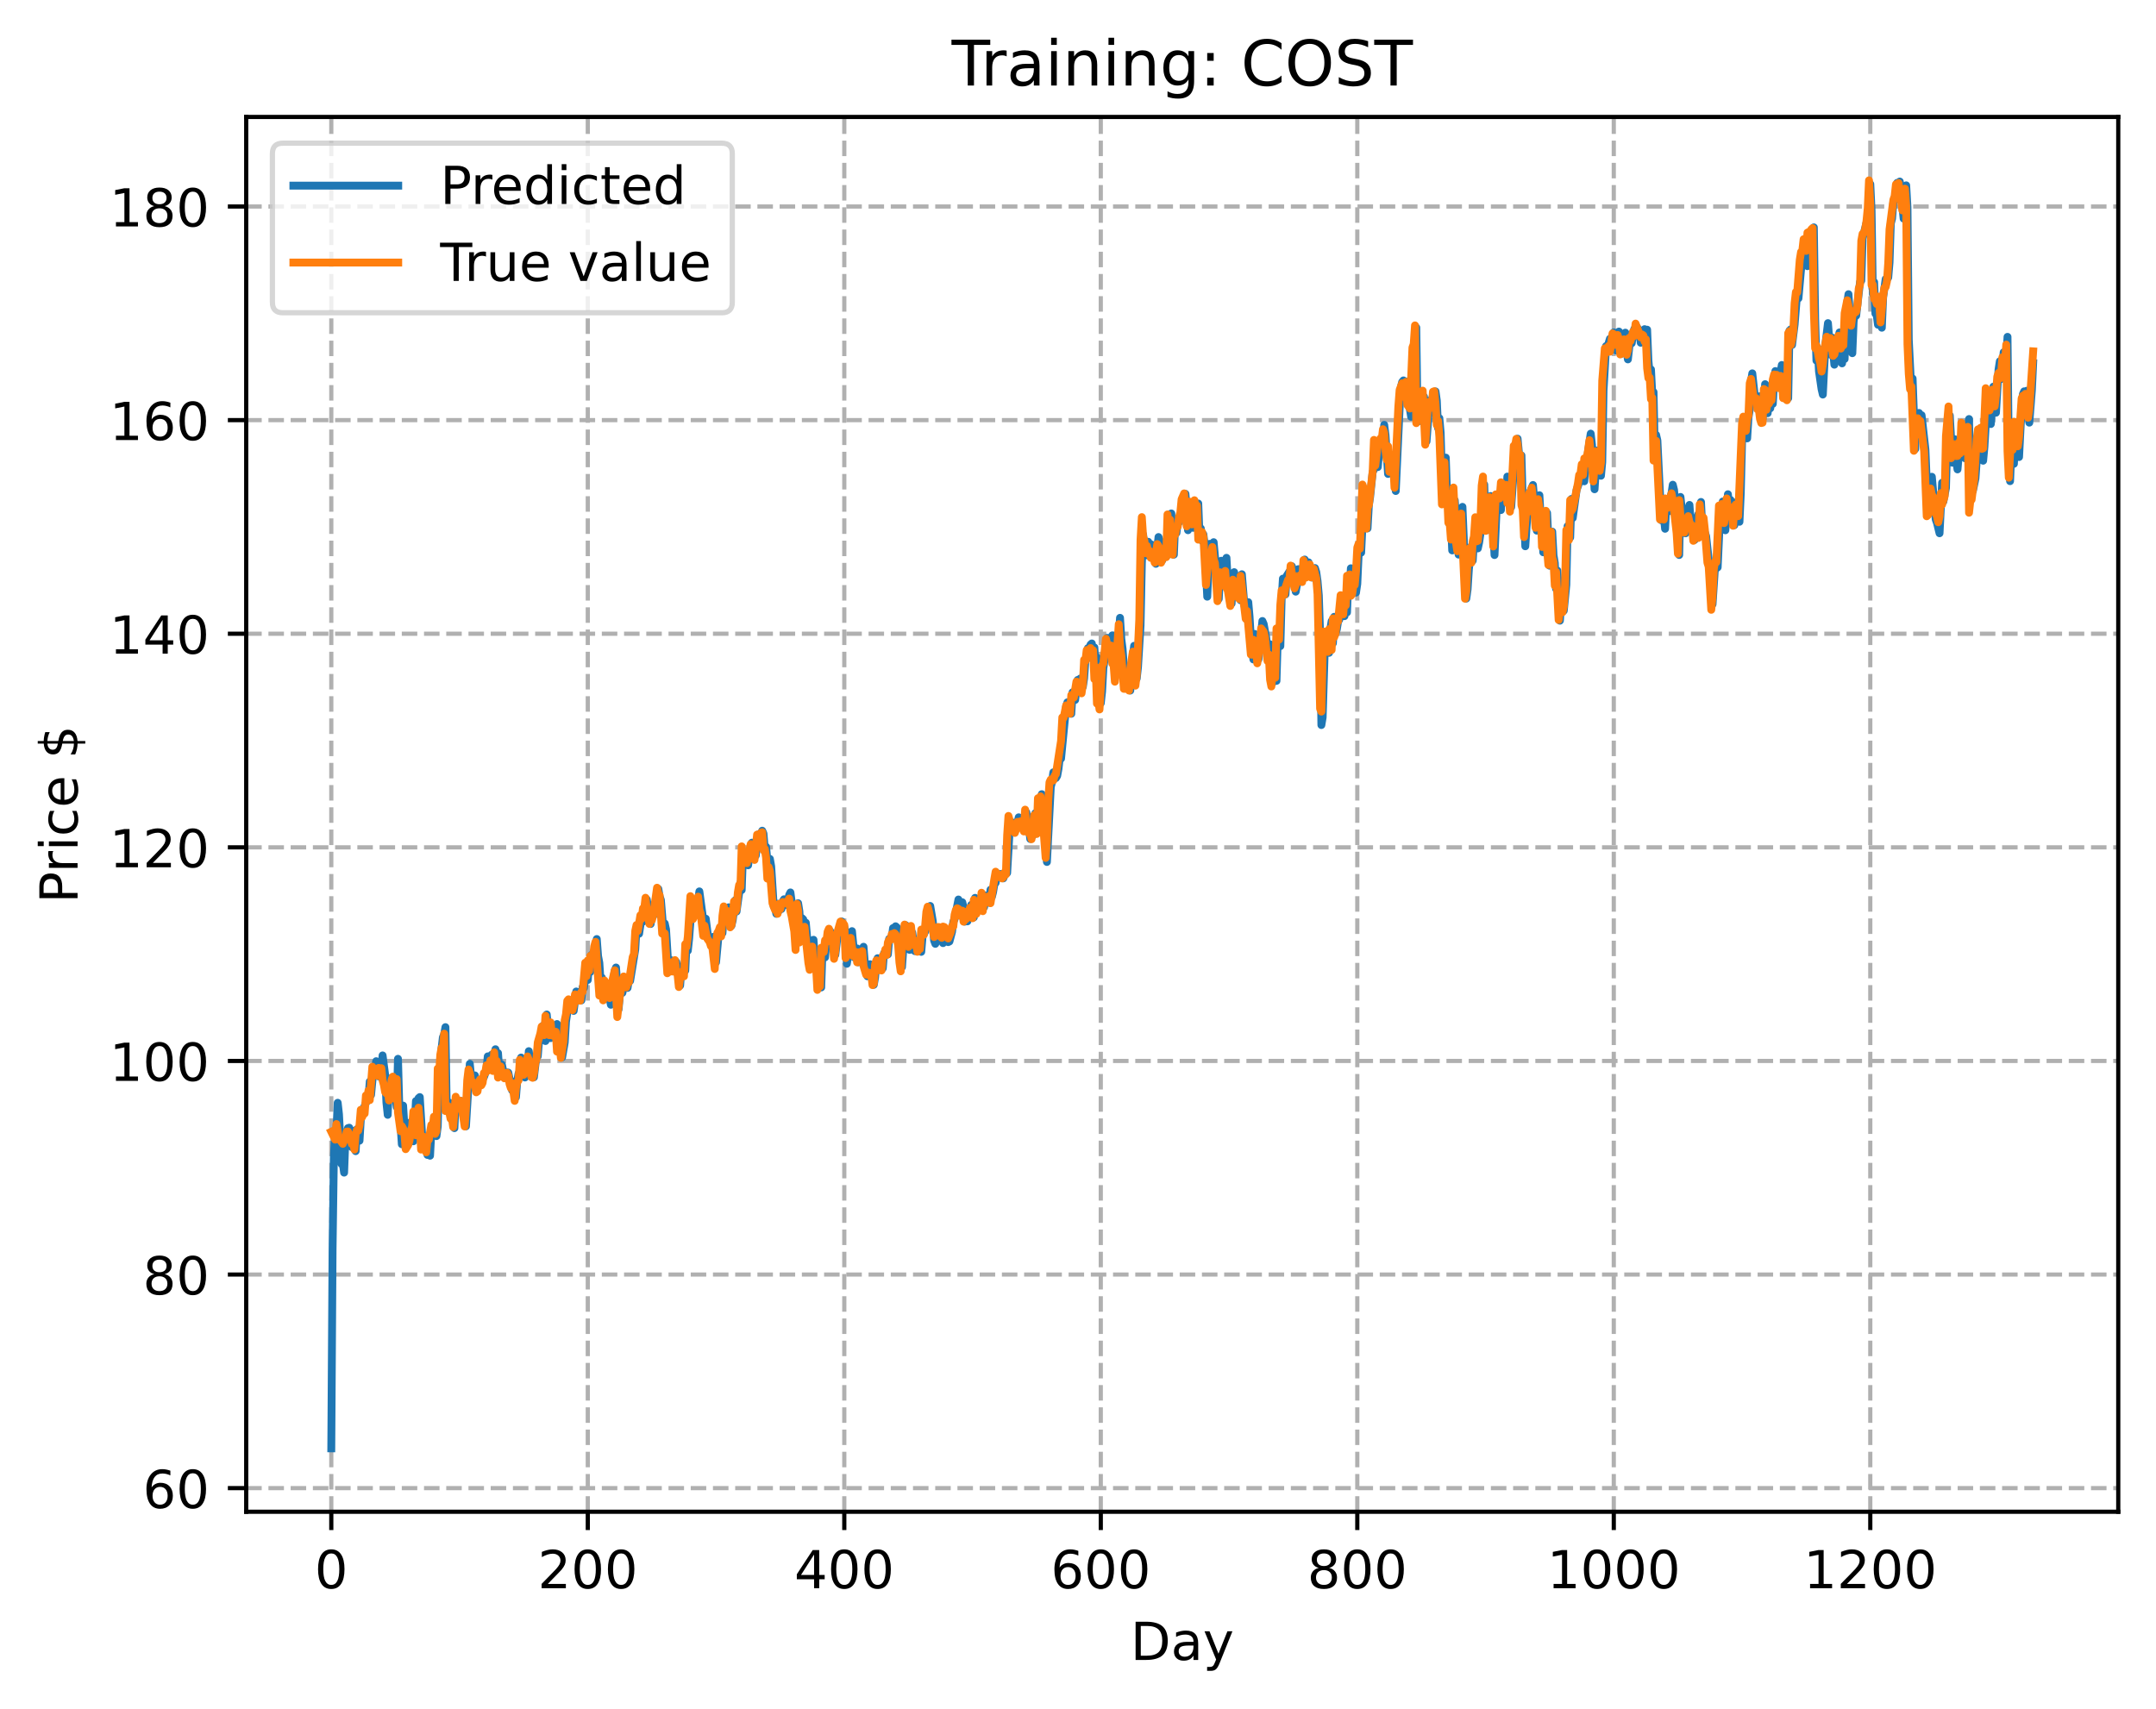 <?xml version="1.0" encoding="utf-8" standalone="no"?>
<!DOCTYPE svg PUBLIC "-//W3C//DTD SVG 1.1//EN"
  "http://www.w3.org/Graphics/SVG/1.1/DTD/svg11.dtd">
<!-- Created with matplotlib (https://matplotlib.org/) -->
<svg height="325.986pt" version="1.1" viewBox="0 0 411.286 325.986" width="411.286pt" xmlns="http://www.w3.org/2000/svg" xmlns:xlink="http://www.w3.org/1999/xlink">
 <defs>
  <style type="text/css">
*{stroke-linecap:butt;stroke-linejoin:round;}
  </style>
 </defs>
 <g id="figure_1">
  <g id="patch_1">
   <path d="M 0 325.986 
L 411.286 325.986 
L 411.286 0 
L 0 0 
z
" style="fill:#ffffff;"/>
  </g>
  <g id="axes_1">
   <g id="patch_2">
    <path d="M 46.966 288.43 
L 404.086 288.43 
L 404.086 22.318 
L 46.966 22.318 
z
" style="fill:#ffffff;"/>
   </g>
   <g id="matplotlib.axis_1">
    <g id="xtick_1">
     <g id="line2d_1">
      <path clip-path="url(#p9fb020a5d8)" d="M 63.198 288.43 
L 63.198 22.318 
" style="fill:none;stroke:#b0b0b0;stroke-dasharray:2.96,1.28;stroke-dashoffset:0;stroke-width:0.8;"/>
     </g>
     <g id="line2d_2">
      <defs>
       <path d="M 0 0 
L 0 3.5 
" id="m52bb156766" style="stroke:#000000;stroke-width:0.8;"/>
      </defs>
      <g>
       <use style="stroke:#000000;stroke-width:0.8;" x="63.198" xlink:href="#m52bb156766" y="288.43"/>
      </g>
     </g>
     <g id="text_1">
      <!-- 0 -->
      <defs>
       <path d="M 31.781 66.406 
Q 24.172 66.406 20.328 58.906 
Q 16.5 51.422 16.5 36.375 
Q 16.5 21.391 20.328 13.891 
Q 24.172 6.391 31.781 6.391 
Q 39.453 6.391 43.281 13.891 
Q 47.125 21.391 47.125 36.375 
Q 47.125 51.422 43.281 58.906 
Q 39.453 66.406 31.781 66.406 
z
M 31.781 74.219 
Q 44.047 74.219 50.516 64.516 
Q 56.984 54.828 56.984 36.375 
Q 56.984 17.969 50.516 8.266 
Q 44.047 -1.422 31.781 -1.422 
Q 19.531 -1.422 13.062 8.266 
Q 6.594 17.969 6.594 36.375 
Q 6.594 54.828 13.062 64.516 
Q 19.531 74.219 31.781 74.219 
z
" id="DejaVuSans-48"/>
      </defs>
      <g transform="translate(60.017 303.029)scale(0.1 -0.1)">
       <use xlink:href="#DejaVuSans-48"/>
      </g>
     </g>
    </g>
    <g id="xtick_2">
     <g id="line2d_3">
      <path clip-path="url(#p9fb020a5d8)" d="M 112.129 288.43 
L 112.129 22.318 
" style="fill:none;stroke:#b0b0b0;stroke-dasharray:2.96,1.28;stroke-dashoffset:0;stroke-width:0.8;"/>
     </g>
     <g id="line2d_4">
      <g>
       <use style="stroke:#000000;stroke-width:0.8;" x="112.129" xlink:href="#m52bb156766" y="288.43"/>
      </g>
     </g>
     <g id="text_2">
      <!-- 200 -->
      <defs>
       <path d="M 19.188 8.297 
L 53.609 8.297 
L 53.609 0 
L 7.328 0 
L 7.328 8.297 
Q 12.938 14.109 22.625 23.891 
Q 32.328 33.688 34.812 36.531 
Q 39.547 41.844 41.422 45.531 
Q 43.312 49.219 43.312 52.781 
Q 43.312 58.594 39.234 62.25 
Q 35.156 65.922 28.609 65.922 
Q 23.969 65.922 18.812 64.312 
Q 13.672 62.703 7.812 59.422 
L 7.812 69.391 
Q 13.766 71.781 18.938 73 
Q 24.125 74.219 28.422 74.219 
Q 39.75 74.219 46.484 68.547 
Q 53.219 62.891 53.219 53.422 
Q 53.219 48.922 51.531 44.891 
Q 49.859 40.875 45.406 35.406 
Q 44.188 33.984 37.641 27.219 
Q 31.109 20.453 19.188 8.297 
z
" id="DejaVuSans-50"/>
      </defs>
      <g transform="translate(102.585 303.029)scale(0.1 -0.1)">
       <use xlink:href="#DejaVuSans-50"/>
       <use x="63.623" xlink:href="#DejaVuSans-48"/>
       <use x="127.246" xlink:href="#DejaVuSans-48"/>
      </g>
     </g>
    </g>
    <g id="xtick_3">
     <g id="line2d_5">
      <path clip-path="url(#p9fb020a5d8)" d="M 161.06 288.43 
L 161.06 22.318 
" style="fill:none;stroke:#b0b0b0;stroke-dasharray:2.96,1.28;stroke-dashoffset:0;stroke-width:0.8;"/>
     </g>
     <g id="line2d_6">
      <g>
       <use style="stroke:#000000;stroke-width:0.8;" x="161.06" xlink:href="#m52bb156766" y="288.43"/>
      </g>
     </g>
     <g id="text_3">
      <!-- 400 -->
      <defs>
       <path d="M 37.797 64.312 
L 12.891 25.391 
L 37.797 25.391 
z
M 35.203 72.906 
L 47.609 72.906 
L 47.609 25.391 
L 58.016 25.391 
L 58.016 17.188 
L 47.609 17.188 
L 47.609 0 
L 37.797 0 
L 37.797 17.188 
L 4.891 17.188 
L 4.891 26.703 
z
" id="DejaVuSans-52"/>
      </defs>
      <g transform="translate(151.516 303.029)scale(0.1 -0.1)">
       <use xlink:href="#DejaVuSans-52"/>
       <use x="63.623" xlink:href="#DejaVuSans-48"/>
       <use x="127.246" xlink:href="#DejaVuSans-48"/>
      </g>
     </g>
    </g>
    <g id="xtick_4">
     <g id="line2d_7">
      <path clip-path="url(#p9fb020a5d8)" d="M 209.99 288.43 
L 209.99 22.318 
" style="fill:none;stroke:#b0b0b0;stroke-dasharray:2.96,1.28;stroke-dashoffset:0;stroke-width:0.8;"/>
     </g>
     <g id="line2d_8">
      <g>
       <use style="stroke:#000000;stroke-width:0.8;" x="209.99" xlink:href="#m52bb156766" y="288.43"/>
      </g>
     </g>
     <g id="text_4">
      <!-- 600 -->
      <defs>
       <path d="M 33.016 40.375 
Q 26.375 40.375 22.484 35.828 
Q 18.609 31.297 18.609 23.391 
Q 18.609 15.531 22.484 10.953 
Q 26.375 6.391 33.016 6.391 
Q 39.656 6.391 43.531 10.953 
Q 47.406 15.531 47.406 23.391 
Q 47.406 31.297 43.531 35.828 
Q 39.656 40.375 33.016 40.375 
z
M 52.594 71.297 
L 52.594 62.312 
Q 48.875 64.062 45.094 64.984 
Q 41.312 65.922 37.594 65.922 
Q 27.828 65.922 22.672 59.328 
Q 17.531 52.734 16.797 39.406 
Q 19.672 43.656 24.016 45.922 
Q 28.375 48.188 33.594 48.188 
Q 44.578 48.188 50.953 41.516 
Q 57.328 34.859 57.328 23.391 
Q 57.328 12.156 50.688 5.359 
Q 44.047 -1.422 33.016 -1.422 
Q 20.359 -1.422 13.672 8.266 
Q 6.984 17.969 6.984 36.375 
Q 6.984 53.656 15.188 63.938 
Q 23.391 74.219 37.203 74.219 
Q 40.922 74.219 44.703 73.484 
Q 48.484 72.75 52.594 71.297 
z
" id="DejaVuSans-54"/>
      </defs>
      <g transform="translate(200.446 303.029)scale(0.1 -0.1)">
       <use xlink:href="#DejaVuSans-54"/>
       <use x="63.623" xlink:href="#DejaVuSans-48"/>
       <use x="127.246" xlink:href="#DejaVuSans-48"/>
      </g>
     </g>
    </g>
    <g id="xtick_5">
     <g id="line2d_9">
      <path clip-path="url(#p9fb020a5d8)" d="M 258.921 288.43 
L 258.921 22.318 
" style="fill:none;stroke:#b0b0b0;stroke-dasharray:2.96,1.28;stroke-dashoffset:0;stroke-width:0.8;"/>
     </g>
     <g id="line2d_10">
      <g>
       <use style="stroke:#000000;stroke-width:0.8;" x="258.921" xlink:href="#m52bb156766" y="288.43"/>
      </g>
     </g>
     <g id="text_5">
      <!-- 800 -->
      <defs>
       <path d="M 31.781 34.625 
Q 24.75 34.625 20.719 30.859 
Q 16.703 27.094 16.703 20.516 
Q 16.703 13.922 20.719 10.156 
Q 24.75 6.391 31.781 6.391 
Q 38.812 6.391 42.859 10.172 
Q 46.922 13.969 46.922 20.516 
Q 46.922 27.094 42.891 30.859 
Q 38.875 34.625 31.781 34.625 
z
M 21.922 38.812 
Q 15.578 40.375 12.031 44.719 
Q 8.5 49.078 8.5 55.328 
Q 8.5 64.062 14.719 69.141 
Q 20.953 74.219 31.781 74.219 
Q 42.672 74.219 48.875 69.141 
Q 55.078 64.062 55.078 55.328 
Q 55.078 49.078 51.531 44.719 
Q 48 40.375 41.703 38.812 
Q 48.828 37.156 52.797 32.312 
Q 56.781 27.484 56.781 20.516 
Q 56.781 9.906 50.312 4.234 
Q 43.844 -1.422 31.781 -1.422 
Q 19.734 -1.422 13.25 4.234 
Q 6.781 9.906 6.781 20.516 
Q 6.781 27.484 10.781 32.312 
Q 14.797 37.156 21.922 38.812 
z
M 18.312 54.391 
Q 18.312 48.734 21.844 45.562 
Q 25.391 42.391 31.781 42.391 
Q 38.141 42.391 41.719 45.562 
Q 45.312 48.734 45.312 54.391 
Q 45.312 60.062 41.719 63.234 
Q 38.141 66.406 31.781 66.406 
Q 25.391 66.406 21.844 63.234 
Q 18.312 60.062 18.312 54.391 
z
" id="DejaVuSans-56"/>
      </defs>
      <g transform="translate(249.377 303.029)scale(0.1 -0.1)">
       <use xlink:href="#DejaVuSans-56"/>
       <use x="63.623" xlink:href="#DejaVuSans-48"/>
       <use x="127.246" xlink:href="#DejaVuSans-48"/>
      </g>
     </g>
    </g>
    <g id="xtick_6">
     <g id="line2d_11">
      <path clip-path="url(#p9fb020a5d8)" d="M 307.851 288.43 
L 307.851 22.318 
" style="fill:none;stroke:#b0b0b0;stroke-dasharray:2.96,1.28;stroke-dashoffset:0;stroke-width:0.8;"/>
     </g>
     <g id="line2d_12">
      <g>
       <use style="stroke:#000000;stroke-width:0.8;" x="307.851" xlink:href="#m52bb156766" y="288.43"/>
      </g>
     </g>
     <g id="text_6">
      <!-- 1000 -->
      <defs>
       <path d="M 12.406 8.297 
L 28.516 8.297 
L 28.516 63.922 
L 10.984 60.406 
L 10.984 69.391 
L 28.422 72.906 
L 38.281 72.906 
L 38.281 8.297 
L 54.391 8.297 
L 54.391 0 
L 12.406 0 
z
" id="DejaVuSans-49"/>
      </defs>
      <g transform="translate(295.126 303.029)scale(0.1 -0.1)">
       <use xlink:href="#DejaVuSans-49"/>
       <use x="63.623" xlink:href="#DejaVuSans-48"/>
       <use x="127.246" xlink:href="#DejaVuSans-48"/>
       <use x="190.869" xlink:href="#DejaVuSans-48"/>
      </g>
     </g>
    </g>
    <g id="xtick_7">
     <g id="line2d_13">
      <path clip-path="url(#p9fb020a5d8)" d="M 356.782 288.43 
L 356.782 22.318 
" style="fill:none;stroke:#b0b0b0;stroke-dasharray:2.96,1.28;stroke-dashoffset:0;stroke-width:0.8;"/>
     </g>
     <g id="line2d_14">
      <g>
       <use style="stroke:#000000;stroke-width:0.8;" x="356.782" xlink:href="#m52bb156766" y="288.43"/>
      </g>
     </g>
     <g id="text_7">
      <!-- 1200 -->
      <g transform="translate(344.057 303.029)scale(0.1 -0.1)">
       <use xlink:href="#DejaVuSans-49"/>
       <use x="63.623" xlink:href="#DejaVuSans-50"/>
       <use x="127.246" xlink:href="#DejaVuSans-48"/>
       <use x="190.869" xlink:href="#DejaVuSans-48"/>
      </g>
     </g>
    </g>
    <g id="text_8">
     <!-- Day -->
     <defs>
      <path d="M 19.672 64.797 
L 19.672 8.109 
L 31.594 8.109 
Q 46.688 8.109 53.688 14.938 
Q 60.688 21.781 60.688 36.531 
Q 60.688 51.172 53.688 57.984 
Q 46.688 64.797 31.594 64.797 
z
M 9.812 72.906 
L 30.078 72.906 
Q 51.266 72.906 61.172 64.094 
Q 71.094 55.281 71.094 36.531 
Q 71.094 17.672 61.125 8.828 
Q 51.172 0 30.078 0 
L 9.812 0 
z
" id="DejaVuSans-68"/>
      <path d="M 34.281 27.484 
Q 23.391 27.484 19.188 25 
Q 14.984 22.516 14.984 16.5 
Q 14.984 11.719 18.141 8.906 
Q 21.297 6.109 26.703 6.109 
Q 34.188 6.109 38.703 11.406 
Q 43.219 16.703 43.219 25.484 
L 43.219 27.484 
z
M 52.203 31.203 
L 52.203 0 
L 43.219 0 
L 43.219 8.297 
Q 40.141 3.328 35.547 0.953 
Q 30.953 -1.422 24.312 -1.422 
Q 15.922 -1.422 10.953 3.297 
Q 6 8.016 6 15.922 
Q 6 25.141 12.172 29.828 
Q 18.359 34.516 30.609 34.516 
L 43.219 34.516 
L 43.219 35.406 
Q 43.219 41.609 39.141 45 
Q 35.062 48.391 27.688 48.391 
Q 23 48.391 18.547 47.266 
Q 14.109 46.141 10.016 43.891 
L 10.016 52.203 
Q 14.938 54.109 19.578 55.047 
Q 24.219 56 28.609 56 
Q 40.484 56 46.344 49.844 
Q 52.203 43.703 52.203 31.203 
z
" id="DejaVuSans-97"/>
      <path d="M 32.172 -5.078 
Q 28.375 -14.844 24.75 -17.812 
Q 21.141 -20.797 15.094 -20.797 
L 7.906 -20.797 
L 7.906 -13.281 
L 13.188 -13.281 
Q 16.891 -13.281 18.938 -11.516 
Q 21 -9.766 23.484 -3.219 
L 25.094 0.875 
L 2.984 54.688 
L 12.5 54.688 
L 29.594 11.922 
L 46.688 54.688 
L 56.203 54.688 
z
" id="DejaVuSans-121"/>
     </defs>
     <g transform="translate(215.652 316.707)scale(0.1 -0.1)">
      <use xlink:href="#DejaVuSans-68"/>
      <use x="77.002" xlink:href="#DejaVuSans-97"/>
      <use x="138.281" xlink:href="#DejaVuSans-121"/>
     </g>
    </g>
   </g>
   <g id="matplotlib.axis_2">
    <g id="ytick_1">
     <g id="line2d_15">
      <path clip-path="url(#p9fb020a5d8)" d="M 46.966 283.927 
L 404.086 283.927 
" style="fill:none;stroke:#b0b0b0;stroke-dasharray:2.96,1.28;stroke-dashoffset:0;stroke-width:0.8;"/>
     </g>
     <g id="line2d_16">
      <defs>
       <path d="M 0 0 
L -3.5 0 
" id="mba01231e14" style="stroke:#000000;stroke-width:0.8;"/>
      </defs>
      <g>
       <use style="stroke:#000000;stroke-width:0.8;" x="46.966" xlink:href="#mba01231e14" y="283.927"/>
      </g>
     </g>
     <g id="text_9">
      <!-- 60 -->
      <g transform="translate(27.241 287.727)scale(0.1 -0.1)">
       <use xlink:href="#DejaVuSans-54"/>
       <use x="63.623" xlink:href="#DejaVuSans-48"/>
      </g>
     </g>
    </g>
    <g id="ytick_2">
     <g id="line2d_17">
      <path clip-path="url(#p9fb020a5d8)" d="M 46.966 243.174 
L 404.086 243.174 
" style="fill:none;stroke:#b0b0b0;stroke-dasharray:2.96,1.28;stroke-dashoffset:0;stroke-width:0.8;"/>
     </g>
     <g id="line2d_18">
      <g>
       <use style="stroke:#000000;stroke-width:0.8;" x="46.966" xlink:href="#mba01231e14" y="243.174"/>
      </g>
     </g>
     <g id="text_10">
      <!-- 80 -->
      <g transform="translate(27.241 246.973)scale(0.1 -0.1)">
       <use xlink:href="#DejaVuSans-56"/>
       <use x="63.623" xlink:href="#DejaVuSans-48"/>
      </g>
     </g>
    </g>
    <g id="ytick_3">
     <g id="line2d_19">
      <path clip-path="url(#p9fb020a5d8)" d="M 46.966 202.42 
L 404.086 202.42 
" style="fill:none;stroke:#b0b0b0;stroke-dasharray:2.96,1.28;stroke-dashoffset:0;stroke-width:0.8;"/>
     </g>
     <g id="line2d_20">
      <g>
       <use style="stroke:#000000;stroke-width:0.8;" x="46.966" xlink:href="#mba01231e14" y="202.42"/>
      </g>
     </g>
     <g id="text_11">
      <!-- 100 -->
      <g transform="translate(20.878 206.22)scale(0.1 -0.1)">
       <use xlink:href="#DejaVuSans-49"/>
       <use x="63.623" xlink:href="#DejaVuSans-48"/>
       <use x="127.246" xlink:href="#DejaVuSans-48"/>
      </g>
     </g>
    </g>
    <g id="ytick_4">
     <g id="line2d_21">
      <path clip-path="url(#p9fb020a5d8)" d="M 46.966 161.667 
L 404.086 161.667 
" style="fill:none;stroke:#b0b0b0;stroke-dasharray:2.96,1.28;stroke-dashoffset:0;stroke-width:0.8;"/>
     </g>
     <g id="line2d_22">
      <g>
       <use style="stroke:#000000;stroke-width:0.8;" x="46.966" xlink:href="#mba01231e14" y="161.667"/>
      </g>
     </g>
     <g id="text_12">
      <!-- 120 -->
      <g transform="translate(20.878 165.466)scale(0.1 -0.1)">
       <use xlink:href="#DejaVuSans-49"/>
       <use x="63.623" xlink:href="#DejaVuSans-50"/>
       <use x="127.246" xlink:href="#DejaVuSans-48"/>
      </g>
     </g>
    </g>
    <g id="ytick_5">
     <g id="line2d_23">
      <path clip-path="url(#p9fb020a5d8)" d="M 46.966 120.913 
L 404.086 120.913 
" style="fill:none;stroke:#b0b0b0;stroke-dasharray:2.96,1.28;stroke-dashoffset:0;stroke-width:0.8;"/>
     </g>
     <g id="line2d_24">
      <g>
       <use style="stroke:#000000;stroke-width:0.8;" x="46.966" xlink:href="#mba01231e14" y="120.913"/>
      </g>
     </g>
     <g id="text_13">
      <!-- 140 -->
      <g transform="translate(20.878 124.713)scale(0.1 -0.1)">
       <use xlink:href="#DejaVuSans-49"/>
       <use x="63.623" xlink:href="#DejaVuSans-52"/>
       <use x="127.246" xlink:href="#DejaVuSans-48"/>
      </g>
     </g>
    </g>
    <g id="ytick_6">
     <g id="line2d_25">
      <path clip-path="url(#p9fb020a5d8)" d="M 46.966 80.16 
L 404.086 80.16 
" style="fill:none;stroke:#b0b0b0;stroke-dasharray:2.96,1.28;stroke-dashoffset:0;stroke-width:0.8;"/>
     </g>
     <g id="line2d_26">
      <g>
       <use style="stroke:#000000;stroke-width:0.8;" x="46.966" xlink:href="#mba01231e14" y="80.16"/>
      </g>
     </g>
     <g id="text_14">
      <!-- 160 -->
      <g transform="translate(20.878 83.959)scale(0.1 -0.1)">
       <use xlink:href="#DejaVuSans-49"/>
       <use x="63.623" xlink:href="#DejaVuSans-54"/>
       <use x="127.246" xlink:href="#DejaVuSans-48"/>
      </g>
     </g>
    </g>
    <g id="ytick_7">
     <g id="line2d_27">
      <path clip-path="url(#p9fb020a5d8)" d="M 46.966 39.406 
L 404.086 39.406 
" style="fill:none;stroke:#b0b0b0;stroke-dasharray:2.96,1.28;stroke-dashoffset:0;stroke-width:0.8;"/>
     </g>
     <g id="line2d_28">
      <g>
       <use style="stroke:#000000;stroke-width:0.8;" x="46.966" xlink:href="#mba01231e14" y="39.406"/>
      </g>
     </g>
     <g id="text_15">
      <!-- 180 -->
      <g transform="translate(20.878 43.206)scale(0.1 -0.1)">
       <use xlink:href="#DejaVuSans-49"/>
       <use x="63.623" xlink:href="#DejaVuSans-56"/>
       <use x="127.246" xlink:href="#DejaVuSans-48"/>
      </g>
     </g>
    </g>
    <g id="text_16">
     <!-- Price $ -->
     <defs>
      <path d="M 19.672 64.797 
L 19.672 37.406 
L 32.078 37.406 
Q 38.969 37.406 42.719 40.969 
Q 46.484 44.531 46.484 51.125 
Q 46.484 57.672 42.719 61.234 
Q 38.969 64.797 32.078 64.797 
z
M 9.812 72.906 
L 32.078 72.906 
Q 44.344 72.906 50.609 67.359 
Q 56.891 61.812 56.891 51.125 
Q 56.891 40.328 50.609 34.812 
Q 44.344 29.297 32.078 29.297 
L 19.672 29.297 
L 19.672 0 
L 9.812 0 
z
" id="DejaVuSans-80"/>
      <path d="M 41.109 46.297 
Q 39.594 47.172 37.812 47.578 
Q 36.031 48 33.891 48 
Q 26.266 48 22.188 43.047 
Q 18.109 38.094 18.109 28.812 
L 18.109 0 
L 9.078 0 
L 9.078 54.688 
L 18.109 54.688 
L 18.109 46.188 
Q 20.953 51.172 25.484 53.578 
Q 30.031 56 36.531 56 
Q 37.453 56 38.578 55.875 
Q 39.703 55.766 41.062 55.516 
z
" id="DejaVuSans-114"/>
      <path d="M 9.422 54.688 
L 18.406 54.688 
L 18.406 0 
L 9.422 0 
z
M 9.422 75.984 
L 18.406 75.984 
L 18.406 64.594 
L 9.422 64.594 
z
" id="DejaVuSans-105"/>
      <path d="M 48.781 52.594 
L 48.781 44.188 
Q 44.969 46.297 41.141 47.344 
Q 37.312 48.391 33.406 48.391 
Q 24.656 48.391 19.812 42.844 
Q 14.984 37.312 14.984 27.297 
Q 14.984 17.281 19.812 11.734 
Q 24.656 6.203 33.406 6.203 
Q 37.312 6.203 41.141 7.25 
Q 44.969 8.297 48.781 10.406 
L 48.781 2.094 
Q 45.016 0.344 40.984 -0.531 
Q 36.969 -1.422 32.422 -1.422 
Q 20.062 -1.422 12.781 6.344 
Q 5.516 14.109 5.516 27.297 
Q 5.516 40.672 12.859 48.328 
Q 20.219 56 33.016 56 
Q 37.156 56 41.109 55.141 
Q 45.062 54.297 48.781 52.594 
z
" id="DejaVuSans-99"/>
      <path d="M 56.203 29.594 
L 56.203 25.203 
L 14.891 25.203 
Q 15.484 15.922 20.484 11.062 
Q 25.484 6.203 34.422 6.203 
Q 39.594 6.203 44.453 7.469 
Q 49.312 8.734 54.109 11.281 
L 54.109 2.781 
Q 49.266 0.734 44.188 -0.344 
Q 39.109 -1.422 33.891 -1.422 
Q 20.797 -1.422 13.156 6.188 
Q 5.516 13.812 5.516 26.812 
Q 5.516 40.234 12.766 48.109 
Q 20.016 56 32.328 56 
Q 43.359 56 49.781 48.891 
Q 56.203 41.797 56.203 29.594 
z
M 47.219 32.234 
Q 47.125 39.594 43.094 43.984 
Q 39.062 48.391 32.422 48.391 
Q 24.906 48.391 20.391 44.141 
Q 15.875 39.891 15.188 32.172 
z
" id="DejaVuSans-101"/>
      <path id="DejaVuSans-32"/>
      <path d="M 33.797 -14.703 
L 28.906 -14.703 
L 28.859 0 
Q 23.734 0.094 18.609 1.188 
Q 13.484 2.297 8.297 4.5 
L 8.297 13.281 
Q 13.281 10.156 18.375 8.562 
Q 23.484 6.984 28.906 6.938 
L 28.906 29.203 
Q 18.109 30.953 13.203 35.156 
Q 8.297 39.359 8.297 46.688 
Q 8.297 54.641 13.625 59.219 
Q 18.953 63.812 28.906 64.5 
L 28.906 75.984 
L 33.797 75.984 
L 33.797 64.656 
Q 38.328 64.453 42.578 63.688 
Q 46.828 62.938 50.875 61.625 
L 50.875 53.078 
Q 46.828 55.125 42.547 56.25 
Q 38.281 57.375 33.797 57.562 
L 33.797 36.719 
Q 44.875 35.016 50.094 30.609 
Q 55.328 26.219 55.328 18.609 
Q 55.328 10.359 49.781 5.594 
Q 44.234 0.828 33.797 0.094 
z
M 28.906 37.594 
L 28.906 57.625 
Q 23.25 56.984 20.266 54.391 
Q 17.281 51.812 17.281 47.516 
Q 17.281 43.312 20.031 40.969 
Q 22.797 38.625 28.906 37.594 
z
M 33.797 28.219 
L 33.797 7.078 
Q 39.984 7.906 43.141 10.594 
Q 46.297 13.281 46.297 17.672 
Q 46.297 21.969 43.281 24.5 
Q 40.281 27.047 33.797 28.219 
z
" id="DejaVuSans-36"/>
     </defs>
     <g transform="translate(14.798 172.342)rotate(-90)scale(0.1 -0.1)">
      <use xlink:href="#DejaVuSans-80"/>
      <use x="58.553" xlink:href="#DejaVuSans-114"/>
      <use x="99.666" xlink:href="#DejaVuSans-105"/>
      <use x="127.449" xlink:href="#DejaVuSans-99"/>
      <use x="182.43" xlink:href="#DejaVuSans-101"/>
      <use x="243.953" xlink:href="#DejaVuSans-32"/>
      <use x="275.74" xlink:href="#DejaVuSans-36"/>
     </g>
    </g>
   </g>
   <g id="line2d_29">
    <path clip-path="url(#p9fb020a5d8)" d="M 63.198 276.334 
L 63.443 238.276 
L 63.688 220.903 
L 63.932 215.686 
L 64.177 215.768 
L 64.422 210.404 
L 64.666 212.604 
L 65.156 222.088 
L 65.4 221.991 
L 65.645 223.729 
L 65.89 217.132 
L 66.134 216.399 
L 66.379 215.235 
L 66.623 215.16 
L 66.868 216.662 
L 67.113 218.858 
L 67.357 217.628 
L 67.602 215.737 
L 67.847 219.633 
L 68.091 215.454 
L 68.336 216.902 
L 68.581 217.641 
L 68.825 213.59 
L 69.07 212.179 
L 70.049 209.843 
L 70.293 209.428 
L 70.538 206.349 
L 70.783 208.913 
L 71.272 203.72 
L 71.517 203.833 
L 71.761 202.471 
L 72.006 204.848 
L 72.251 205.369 
L 72.495 202.563 
L 72.74 204.365 
L 72.984 201.369 
L 73.474 205.102 
L 73.718 210.385 
L 73.963 212.704 
L 74.208 205.76 
L 74.452 209.355 
L 74.697 207.088 
L 74.942 206.175 
L 75.186 208.613 
L 75.431 209.226 
L 75.676 211.209 
L 75.92 202.014 
L 76.165 211.017 
L 76.654 218.317 
L 76.899 210.94 
L 77.144 214.859 
L 77.388 215.935 
L 77.633 218.339 
L 77.878 215.969 
L 78.122 216.801 
L 78.367 214.079 
L 78.611 217.675 
L 78.856 217.749 
L 79.101 214.817 
L 79.345 210.068 
L 79.59 210.912 
L 79.835 209.535 
L 80.079 209.317 
L 80.569 217.365 
L 80.813 217.322 
L 81.058 217.952 
L 81.547 220.357 
L 81.792 218.999 
L 82.037 220.503 
L 82.281 215.849 
L 82.526 215.178 
L 82.771 215.959 
L 83.015 213.863 
L 83.26 216.763 
L 83.505 214.93 
L 83.749 204.753 
L 83.994 204.78 
L 84.239 200.016 
L 84.483 197.906 
L 84.728 197.386 
L 84.972 195.974 
L 85.217 211.455 
L 85.462 210.274 
L 85.706 210.377 
L 86.196 213.613 
L 86.44 212.096 
L 86.685 215.246 
L 86.93 210.215 
L 87.174 210.79 
L 87.419 211.662 
L 87.664 210.212 
L 87.908 210.023 
L 88.153 210.537 
L 88.398 212.835 
L 88.642 213.606 
L 88.887 214.897 
L 89.621 202.965 
L 89.866 205.443 
L 90.11 206.54 
L 90.355 206.566 
L 90.599 205.186 
L 90.844 206.95 
L 91.089 207.108 
L 91.578 206.6 
L 92.312 205.512 
L 92.801 204.089 
L 93.046 201.55 
L 93.291 203.087 
L 93.78 201.237 
L 94.025 202.86 
L 94.269 203.484 
L 94.514 200.187 
L 94.759 202.355 
L 95.003 200.921 
L 95.248 204.36 
L 95.737 203.099 
L 96.227 205.348 
L 96.471 205.531 
L 96.716 204.606 
L 96.96 204.645 
L 97.205 205.83 
L 97.45 206.233 
L 97.694 208.035 
L 97.939 206.48 
L 98.184 207.587 
L 98.428 209.339 
L 98.673 206.212 
L 98.918 204.813 
L 99.162 204.742 
L 99.407 201.774 
L 100.141 205.578 
L 100.386 203.927 
L 100.63 204.548 
L 100.875 200.556 
L 101.12 202.797 
L 101.364 203.12 
L 101.609 205.256 
L 101.854 205.541 
L 102.343 201.43 
L 102.587 201.535 
L 102.832 198.525 
L 103.077 197.717 
L 103.566 195.708 
L 103.811 197.693 
L 104.055 198.623 
L 104.3 193.557 
L 104.545 196.096 
L 104.789 195.156 
L 105.034 198.069 
L 105.279 195.643 
L 105.523 197.937 
L 105.768 197.954 
L 106.013 196.14 
L 106.257 195.379 
L 106.502 198.981 
L 106.747 197.083 
L 107.236 201.733 
L 107.725 198.924 
L 107.97 194.922 
L 108.459 191.577 
L 108.704 191.143 
L 109.438 192.873 
L 109.927 189.173 
L 110.172 190.068 
L 110.416 189.277 
L 110.661 189.377 
L 110.906 190.871 
L 111.15 188.329 
L 111.395 188.488 
L 111.884 184.933 
L 112.129 186.974 
L 112.374 183.355 
L 112.618 185.44 
L 112.863 182.162 
L 113.108 183.555 
L 113.352 183.512 
L 113.842 179.163 
L 114.086 182.391 
L 114.331 183.703 
L 114.575 187.382 
L 114.82 186.536 
L 115.065 190.332 
L 115.309 189.007 
L 115.554 188.74 
L 115.799 189.149 
L 116.043 190.621 
L 116.288 190.492 
L 116.533 191.704 
L 116.777 187.626 
L 117.022 186.967 
L 117.267 185.232 
L 117.511 184.597 
L 117.756 187.708 
L 118.001 192.575 
L 118.245 189.904 
L 118.49 189.493 
L 118.735 189.427 
L 119.224 187.078 
L 119.469 188.149 
L 119.713 188.489 
L 119.958 187.004 
L 120.203 187.16 
L 121.181 181.182 
L 121.426 177.104 
L 121.67 176.78 
L 121.915 178.151 
L 122.404 174.933 
L 122.649 175.855 
L 122.894 173.809 
L 123.138 174.014 
L 123.383 171.627 
L 124.117 176.296 
L 124.362 174.66 
L 124.606 174.768 
L 124.851 173.849 
L 125.34 170.615 
L 125.585 169.599 
L 125.83 171.036 
L 126.074 171.717 
L 126.563 177.628 
L 126.808 176.194 
L 127.053 177.31 
L 127.542 185.167 
L 127.787 183.564 
L 128.031 183.208 
L 128.276 183.435 
L 128.521 185.306 
L 128.765 184.758 
L 129.01 183.54 
L 129.255 185.495 
L 129.499 186.218 
L 129.744 188.036 
L 129.989 184.772 
L 130.478 184.089 
L 130.723 185.186 
L 130.967 180.084 
L 131.212 181.389 
L 131.457 179.096 
L 131.946 172.648 
L 132.435 174.188 
L 132.68 172.181 
L 132.924 171.77 
L 133.169 171.863 
L 133.414 170.073 
L 134.148 175.505 
L 134.392 177.451 
L 134.637 175.28 
L 135.126 179.153 
L 135.371 178.801 
L 135.616 179.749 
L 135.86 179.879 
L 136.105 178.736 
L 136.594 183.614 
L 137.084 178.347 
L 137.573 176.936 
L 137.818 178.028 
L 138.062 174.565 
L 138.307 173.415 
L 138.551 174.468 
L 138.796 174.882 
L 139.041 173.102 
L 139.53 176.618 
L 139.775 175.554 
L 140.264 171.753 
L 140.509 173.92 
L 140.998 170.367 
L 141.243 168.42 
L 141.487 169.816 
L 141.732 162.955 
L 141.977 164.561 
L 142.221 164.181 
L 142.466 163.171 
L 142.711 165.091 
L 143.2 161.827 
L 143.445 160.778 
L 143.689 162.72 
L 143.934 161.625 
L 144.178 163.23 
L 144.668 159.212 
L 144.912 159.829 
L 145.402 158.496 
L 145.646 159.049 
L 145.891 162.004 
L 146.136 161.544 
L 146.625 166.717 
L 146.87 163.875 
L 147.114 165.287 
L 147.604 172.963 
L 147.848 173.004 
L 148.093 174.348 
L 148.338 172.437 
L 148.582 173.776 
L 148.827 172.774 
L 149.072 173.438 
L 149.316 171.967 
L 149.561 171.575 
L 149.806 171.762 
L 150.295 172.769 
L 150.539 170.76 
L 150.784 170.271 
L 151.273 173.895 
L 152.007 179.468 
L 152.252 172.333 
L 152.497 173.9 
L 152.741 178.5 
L 152.986 175.177 
L 153.231 175.411 
L 153.475 177.054 
L 153.72 176.043 
L 154.209 181.457 
L 154.454 182.489 
L 154.699 184.643 
L 155.188 179.305 
L 155.433 182.752 
L 155.677 181.594 
L 156.166 187.52 
L 156.411 186.413 
L 156.656 188.402 
L 156.9 181.181 
L 157.39 182.66 
L 157.634 179.627 
L 157.879 179.908 
L 158.124 177.785 
L 158.368 177.659 
L 158.858 179.849 
L 159.102 178.922 
L 159.347 182.184 
L 159.836 177.998 
L 160.081 177.34 
L 160.326 177.27 
L 160.57 175.809 
L 160.815 177.969 
L 161.06 176.809 
L 161.304 177.895 
L 161.549 183.883 
L 162.283 179.182 
L 162.527 177.655 
L 163.017 182.699 
L 163.261 181.086 
L 163.506 180.956 
L 163.751 183.599 
L 164.24 182.614 
L 164.485 183.436 
L 164.729 180.639 
L 164.974 183.716 
L 165.219 184.619 
L 165.463 186.264 
L 165.708 184.116 
L 165.953 183.966 
L 166.197 184.992 
L 166.442 184.684 
L 166.687 187.894 
L 166.931 186.497 
L 167.176 183.927 
L 167.421 182.817 
L 167.665 184.292 
L 167.91 184.418 
L 168.154 183.41 
L 168.399 184.748 
L 168.644 181.87 
L 168.888 182.343 
L 169.133 181.572 
L 169.378 182.096 
L 169.622 179.129 
L 170.112 179.123 
L 170.356 177.07 
L 170.601 178.173 
L 170.846 176.731 
L 171.09 176.936 
L 171.335 177.842 
L 171.58 179.722 
L 171.824 182.843 
L 172.069 184.512 
L 172.558 177.578 
L 172.803 176.539 
L 173.292 178.689 
L 173.537 181.234 
L 173.782 178.666 
L 174.026 177.941 
L 174.515 181.466 
L 174.76 180.191 
L 175.005 180.288 
L 175.249 180.159 
L 175.739 181.607 
L 175.983 178.679 
L 176.473 177.767 
L 176.717 176.715 
L 177.207 172.99 
L 177.451 172.855 
L 177.941 175.734 
L 178.185 179.431 
L 178.43 180.078 
L 178.919 177.981 
L 179.164 178.016 
L 179.409 178.217 
L 179.653 179.563 
L 179.898 179.939 
L 180.142 177.81 
L 180.632 179.29 
L 180.876 179.751 
L 181.121 179.628 
L 181.61 177.789 
L 181.855 175.858 
L 182.1 175.372 
L 182.834 171.62 
L 183.323 174.629 
L 183.568 172.14 
L 183.812 173.074 
L 184.057 175.844 
L 184.302 173.641 
L 184.546 175.788 
L 184.791 173.848 
L 185.036 173.77 
L 185.28 172.648 
L 185.77 175.03 
L 186.014 171.306 
L 186.259 172.875 
L 186.503 172.851 
L 186.748 172.146 
L 187.237 172.356 
L 187.482 170.671 
L 187.727 173.087 
L 187.971 171.22 
L 188.216 170.868 
L 188.461 171.807 
L 188.705 172.229 
L 188.95 169.757 
L 189.195 171.168 
L 189.439 170.218 
L 189.684 168.737 
L 189.929 168.45 
L 190.173 167.182 
L 190.418 166.688 
L 190.663 166.788 
L 190.907 166.754 
L 191.152 166.929 
L 191.397 167.588 
L 191.886 166.293 
L 192.13 166.551 
L 192.62 158.012 
L 192.864 158.135 
L 193.109 158.682 
L 193.354 156.969 
L 193.598 156.997 
L 193.843 157.78 
L 194.088 157.065 
L 194.332 155.939 
L 194.577 156.633 
L 194.822 156.843 
L 195.066 156.111 
L 195.311 156.783 
L 195.556 158.552 
L 195.8 155.026 
L 196.045 156.936 
L 196.29 157.897 
L 196.534 160.076 
L 196.779 158.711 
L 197.024 159.441 
L 197.513 155.143 
L 197.758 155.684 
L 198.002 158.784 
L 198.247 152.717 
L 198.491 153.555 
L 198.736 151.524 
L 199.225 156.865 
L 199.715 164.457 
L 200.449 150.126 
L 200.693 149.198 
L 200.938 147.36 
L 201.183 148.36 
L 201.427 148.446 
L 201.672 148.035 
L 201.917 146.707 
L 202.161 144.624 
L 202.406 144.75 
L 203.385 134.747 
L 203.629 133.999 
L 203.874 134.021 
L 204.363 136.182 
L 204.608 132.087 
L 204.852 132.419 
L 205.097 133.548 
L 205.586 129.728 
L 205.831 130.726 
L 206.076 129.461 
L 206.565 131.046 
L 206.81 129.414 
L 207.054 125.929 
L 207.299 125.762 
L 207.544 123.648 
L 207.788 124.735 
L 208.033 122.998 
L 208.278 122.768 
L 208.522 124.53 
L 208.767 123.525 
L 209.012 127.459 
L 209.256 125.455 
L 209.501 131.755 
L 209.746 131.758 
L 209.99 134.158 
L 210.235 131.95 
L 210.479 127.49 
L 210.969 124.265 
L 211.213 121.702 
L 211.458 122.551 
L 211.703 124.061 
L 211.947 122.201 
L 212.192 121.225 
L 212.681 125.73 
L 212.926 127.376 
L 213.171 125.201 
L 213.66 117.878 
L 213.905 121.92 
L 214.149 123.797 
L 214.639 130.741 
L 214.883 129.092 
L 215.128 128.896 
L 215.617 131.757 
L 216.106 125.173 
L 216.351 123.218 
L 216.84 129.467 
L 217.085 127.282 
L 217.574 119.309 
L 217.819 107.477 
L 218.064 102 
L 218.308 104.263 
L 218.553 104.014 
L 218.798 105.949 
L 219.042 103.366 
L 219.287 105.505 
L 219.532 103.836 
L 219.776 105.233 
L 220.021 104.007 
L 220.266 106.481 
L 220.51 107.57 
L 221 102.465 
L 221.244 103.182 
L 221.734 106.878 
L 222.223 103.411 
L 222.712 105.92 
L 222.957 98.227 
L 223.201 101.903 
L 223.446 97.961 
L 223.691 103.379 
L 223.935 105.823 
L 224.18 99.84 
L 224.425 101.677 
L 224.669 99.591 
L 224.914 99.679 
L 225.159 98.883 
L 225.403 98.599 
L 225.893 95.285 
L 226.137 94.223 
L 226.382 96.894 
L 226.627 101.163 
L 226.871 99.158 
L 227.116 96.221 
L 227.605 100.71 
L 228.094 96.096 
L 228.339 97.53 
L 228.584 96.062 
L 228.828 102.417 
L 229.073 100.828 
L 229.318 103.182 
L 229.562 101.95 
L 229.807 103.931 
L 230.296 113.845 
L 230.786 103.762 
L 231.03 106.724 
L 231.275 104.294 
L 231.52 103.446 
L 232.498 114.257 
L 232.743 108.776 
L 232.988 106.985 
L 233.232 110.054 
L 233.477 108.913 
L 233.722 110.691 
L 233.966 106.43 
L 234.211 110.772 
L 234.455 111.712 
L 234.945 115.159 
L 235.189 110.311 
L 235.434 109.166 
L 235.679 110.704 
L 235.923 113.353 
L 236.168 111.884 
L 236.657 114.529 
L 236.902 109.564 
L 237.391 115.555 
L 237.636 116.106 
L 237.881 118.203 
L 238.125 114.886 
L 238.37 117.666 
L 238.615 121.823 
L 239.104 125.82 
L 239.349 120.947 
L 239.593 121.624 
L 240.082 125.761 
L 240.816 118.484 
L 241.061 119.043 
L 241.55 121.713 
L 242.04 126.045 
L 242.284 122.922 
L 242.774 130.277 
L 243.018 127.054 
L 243.263 127.629 
L 243.508 129.904 
L 243.752 121.486 
L 244.242 123.276 
L 244.486 114.434 
L 244.731 110.399 
L 244.976 111.1 
L 245.22 113.408 
L 245.465 109.863 
L 245.954 109.08 
L 246.199 110.196 
L 246.443 108.035 
L 247.177 112.886 
L 247.422 111.514 
L 247.667 108.592 
L 247.911 109.853 
L 248.156 108.798 
L 248.401 108.347 
L 248.645 110.364 
L 248.89 106.756 
L 249.135 107.538 
L 249.379 109.774 
L 249.624 107.29 
L 249.869 109.537 
L 250.113 108.556 
L 250.358 110.207 
L 250.603 108.485 
L 250.847 108.378 
L 251.092 109.144 
L 251.337 110.852 
L 251.581 113.618 
L 251.826 120.928 
L 252.07 138.334 
L 252.315 136.876 
L 252.804 120.881 
L 253.049 121.508 
L 253.294 120.567 
L 253.538 124.556 
L 253.783 119.963 
L 254.028 118.495 
L 254.272 122.722 
L 254.517 117.686 
L 254.762 120.871 
L 255.006 120.111 
L 255.251 118.609 
L 255.496 118.218 
L 255.985 113.974 
L 256.23 114.106 
L 256.474 117.561 
L 256.719 114.755 
L 256.964 116.841 
L 257.208 110.51 
L 257.453 112.516 
L 257.697 108.422 
L 257.942 113.051 
L 258.187 112.937 
L 258.431 111.22 
L 258.676 113.065 
L 258.921 111.393 
L 259.165 106.021 
L 259.41 104.263 
L 259.655 105.442 
L 260.144 95.35 
L 260.389 94.916 
L 260.633 96.517 
L 260.878 100.81 
L 261.123 96.434 
L 261.367 94.796 
L 261.857 90.062 
L 262.101 89.578 
L 262.346 85.461 
L 262.591 88.706 
L 262.835 89.116 
L 263.08 86.257 
L 263.325 85.993 
L 263.569 84.432 
L 263.814 84.636 
L 264.058 81.057 
L 264.303 82.984 
L 264.792 90.428 
L 265.037 86.596 
L 265.282 89.832 
L 265.526 87.294 
L 265.771 87.943 
L 266.016 89.397 
L 266.26 93.681 
L 266.994 77.896 
L 267.239 73.872 
L 267.484 72.88 
L 267.728 72.58 
L 267.973 75.683 
L 268.218 75.128 
L 268.462 72.779 
L 268.707 76.554 
L 269.196 79.529 
L 269.685 66.501 
L 269.93 65.058 
L 270.175 62.497 
L 270.419 80.05 
L 270.664 75.353 
L 270.909 80.327 
L 271.153 76.945 
L 271.398 78.698 
L 271.643 75.686 
L 271.887 78.245 
L 272.132 84.212 
L 272.621 77.749 
L 272.866 76.523 
L 273.111 76.119 
L 273.355 77.965 
L 273.6 75.182 
L 273.845 74.679 
L 274.089 76.427 
L 274.334 81.681 
L 274.579 79.788 
L 274.823 82.605 
L 275.068 91.093 
L 275.313 95.082 
L 275.802 87.313 
L 276.046 94.341 
L 276.291 93.056 
L 276.536 100.05 
L 276.78 99.176 
L 277.025 105.013 
L 277.27 101.585 
L 277.514 95.458 
L 278.248 105.815 
L 278.493 100.607 
L 278.982 96.707 
L 279.716 114.208 
L 279.961 112.45 
L 280.206 108.603 
L 280.695 104.209 
L 280.94 106.966 
L 281.184 103.241 
L 281.429 102.341 
L 281.673 99.732 
L 281.918 104.633 
L 282.163 103.502 
L 282.652 100.177 
L 282.897 94.567 
L 283.141 92.456 
L 283.386 100.202 
L 283.631 101.178 
L 283.875 98.322 
L 284.12 97.988 
L 284.365 94.64 
L 284.609 100.021 
L 284.854 101.151 
L 285.099 105.9 
L 285.588 95.091 
L 285.833 96.697 
L 286.077 96.179 
L 286.322 97.318 
L 286.567 92.526 
L 286.811 93.684 
L 287.056 94.114 
L 287.301 95.752 
L 287.545 90.93 
L 287.79 94.29 
L 288.034 91.738 
L 288.279 96.748 
L 288.768 89.79 
L 289.013 85.5 
L 289.258 85.471 
L 289.502 83.701 
L 289.992 88.985 
L 290.236 86.895 
L 290.481 95.846 
L 290.726 98.629 
L 290.97 104.227 
L 291.46 96.65 
L 291.704 97.557 
L 291.949 93.73 
L 292.438 92.536 
L 293.172 101.247 
L 293.661 94.485 
L 293.906 98.725 
L 294.151 99.81 
L 294.395 105.374 
L 294.64 99.881 
L 294.885 97.589 
L 295.129 97.864 
L 295.619 107.935 
L 296.108 101.431 
L 296.353 105.929 
L 296.597 107.43 
L 296.842 112.352 
L 297.087 108.866 
L 297.331 112.529 
L 297.576 118.42 
L 297.821 114.538 
L 298.065 115.194 
L 298.31 116.523 
L 298.799 111.56 
L 299.044 100.386 
L 299.289 100.86 
L 299.533 102.549 
L 299.778 95.196 
L 300.022 98.835 
L 300.756 93.466 
L 301.49 91.392 
L 301.735 90.877 
L 301.98 89.774 
L 302.224 91.83 
L 302.469 88.173 
L 302.714 88.8 
L 302.958 85.998 
L 303.448 82.734 
L 303.692 84.894 
L 304.182 93.349 
L 304.671 85.95 
L 304.916 86.32 
L 305.405 90.773 
L 305.649 88.15 
L 305.894 74.487 
L 306.383 66.026 
L 306.628 67.075 
L 306.873 65.408 
L 307.117 64.631 
L 307.362 66.725 
L 307.607 64.234 
L 307.851 63.418 
L 308.096 64.049 
L 308.341 66.889 
L 308.83 63.258 
L 309.075 64.739 
L 309.319 67.484 
L 309.809 63.903 
L 310.053 63.471 
L 310.298 66.886 
L 310.543 68.569 
L 311.032 64.281 
L 311.277 65.485 
L 311.521 63.694 
L 311.766 62.777 
L 312.01 63.41 
L 312.255 62.405 
L 312.5 62.746 
L 312.744 63.438 
L 312.989 65.395 
L 313.234 65.008 
L 313.478 63.053 
L 313.723 62.802 
L 313.968 64.966 
L 314.212 62.902 
L 314.457 68.826 
L 314.702 71.412 
L 314.946 70.489 
L 315.191 75.235 
L 315.436 74.798 
L 315.68 86.745 
L 315.925 82.974 
L 316.17 84.049 
L 316.904 99.257 
L 317.148 96.308 
L 317.637 100.889 
L 317.882 95.775 
L 318.127 97.312 
L 318.371 97.544 
L 318.616 94.955 
L 318.861 94.13 
L 319.105 92.484 
L 319.35 93.474 
L 319.839 100.22 
L 320.084 102.083 
L 320.329 105.889 
L 320.573 94.813 
L 321.307 101.704 
L 321.552 101.751 
L 322.041 97.363 
L 322.286 96.336 
L 322.531 99.64 
L 322.775 100.972 
L 323.02 101.685 
L 323.265 103.014 
L 323.754 98.868 
L 323.998 98.074 
L 324.243 99.948 
L 324.488 95.772 
L 324.732 100.634 
L 324.977 100.85 
L 325.466 102.31 
L 325.956 106.68 
L 326.2 108.492 
L 326.69 115.296 
L 327.179 107.83 
L 327.424 108.439 
L 327.668 108.247 
L 328.158 97.411 
L 328.402 99.004 
L 328.647 95.682 
L 329.136 101.173 
L 329.625 94.297 
L 329.87 97.006 
L 330.115 95.378 
L 330.359 97.626 
L 330.604 96.508 
L 330.849 100.203 
L 331.093 96.734 
L 331.338 95.748 
L 331.827 99.556 
L 332.072 94.101 
L 332.317 84.328 
L 332.806 79.767 
L 333.295 83.643 
L 333.54 79.673 
L 333.785 78.182 
L 334.029 72.862 
L 334.274 71.232 
L 334.763 75.733 
L 335.252 76.556 
L 335.497 77.91 
L 335.742 75.594 
L 335.986 78.762 
L 336.231 79.972 
L 336.476 77.844 
L 336.72 73.296 
L 336.965 75.445 
L 337.21 78.833 
L 337.454 75.902 
L 337.699 77.913 
L 337.944 75.756 
L 338.188 77.05 
L 338.433 72.416 
L 338.678 70.792 
L 338.922 72.864 
L 339.167 71.145 
L 339.412 73.991 
L 339.656 71.135 
L 339.901 69.637 
L 340.146 71.143 
L 340.39 75.989 
L 340.88 71.617 
L 341.124 75.98 
L 341.369 63.078 
L 341.613 62.84 
L 341.858 65.827 
L 342.347 61.921 
L 342.837 55.816 
L 343.081 56.927 
L 343.815 48.597 
L 344.06 47.633 
L 344.305 45.63 
L 344.794 50.784 
L 345.039 46.397 
L 345.283 44.925 
L 345.528 47.381 
L 345.773 44.213 
L 346.017 43.38 
L 346.262 60.765 
L 346.507 68.798 
L 346.751 66.381 
L 346.996 70.854 
L 347.485 74.233 
L 347.73 75.277 
L 348.219 65.757 
L 348.708 61.649 
L 349.198 67.666 
L 349.442 64.386 
L 349.932 69.581 
L 350.176 66.595 
L 350.91 63.425 
L 351.4 69.33 
L 351.644 66.513 
L 351.889 68.493 
L 352.134 59.489 
L 352.623 56.131 
L 353.112 63.201 
L 353.357 67.385 
L 353.601 61.404 
L 353.846 59.388 
L 354.091 60.234 
L 354.825 53.801 
L 355.069 53.543 
L 355.314 45.496 
L 356.048 42.541 
L 356.293 41.602 
L 356.537 39.403 
L 356.782 35.125 
L 357.027 40.222 
L 357.271 56.099 
L 357.516 53.817 
L 357.761 59.839 
L 358.005 60.107 
L 358.25 61.96 
L 358.495 57.514 
L 358.984 62.528 
L 359.228 56.763 
L 359.718 53.244 
L 359.962 53.292 
L 360.207 52.955 
L 360.452 50.077 
L 360.696 42.648 
L 360.941 41.682 
L 361.186 38.697 
L 361.675 37.073 
L 361.92 34.885 
L 362.164 36.409 
L 362.409 34.638 
L 363.143 41.71 
L 363.632 35.364 
L 363.877 39.559 
L 364.122 64.799 
L 364.611 74.687 
L 364.856 72.22 
L 365.345 85.678 
L 365.589 79.285 
L 365.834 81.503 
L 366.079 78.788 
L 366.323 82.08 
L 366.568 79.219 
L 367.302 85.789 
L 367.791 97.855 
L 368.036 94.606 
L 368.525 90.967 
L 369.259 99.082 
L 369.504 99.768 
L 369.993 101.746 
L 370.483 92.107 
L 370.727 95.684 
L 371.216 93.094 
L 371.461 84.465 
L 371.95 79.276 
L 372.44 88.278 
L 372.684 86.475 
L 372.929 83.817 
L 373.174 87.794 
L 373.418 89.558 
L 373.908 84.13 
L 374.152 86.861 
L 374.397 81.319 
L 374.886 87.449 
L 375.131 86.917 
L 375.376 81.598 
L 375.62 79.948 
L 375.865 93.045 
L 376.11 92.549 
L 376.354 93.657 
L 376.844 91.308 
L 377.333 84.42 
L 377.577 83.571 
L 377.822 84.743 
L 378.067 81.563 
L 378.311 87.903 
L 378.556 85.256 
L 378.801 81.146 
L 379.045 75.022 
L 379.29 78.019 
L 379.535 78.472 
L 379.779 80.904 
L 380.024 78.099 
L 380.269 73.767 
L 380.513 77.153 
L 380.758 78.746 
L 381.247 70.517 
L 381.492 68.924 
L 381.737 72.324 
L 382.226 67.215 
L 382.471 70.466 
L 382.715 68.316 
L 382.96 64.267 
L 383.204 86.791 
L 383.449 91.803 
L 383.694 85.731 
L 383.938 84.489 
L 384.183 88.494 
L 384.428 83.231 
L 384.672 85.677 
L 384.917 85.867 
L 385.162 87.199 
L 385.651 77.618 
L 385.896 75.199 
L 386.14 74.665 
L 386.385 76.155 
L 386.63 74.555 
L 386.874 76.534 
L 387.119 80.639 
L 387.608 74.393 
L 387.853 69.29 
L 387.853 69.29 
" style="fill:none;stroke:#1f77b4;stroke-linecap:square;stroke-width:1.5;"/>
   </g>
   <g id="line2d_30">
    <path clip-path="url(#p9fb020a5d8)" d="M 63.198 215.93 
L 63.932 217.438 
L 64.177 214.463 
L 64.666 217.234 
L 65.4 218.233 
L 65.645 217.581 
L 65.89 217.499 
L 66.134 215.91 
L 66.379 215.89 
L 66.623 216.562 
L 66.868 216.806 
L 67.113 218.253 
L 67.357 217.764 
L 67.602 219.333 
L 67.847 216.358 
L 68.091 215.584 
L 68.336 215.726 
L 68.581 214.647 
L 68.825 211.733 
L 69.07 213.159 
L 69.315 212.609 
L 69.559 212.466 
L 69.804 209.002 
L 70.049 209.512 
L 70.293 208.065 
L 70.538 209.899 
L 71.027 203.521 
L 71.272 204.642 
L 71.517 204.519 
L 71.761 205.029 
L 72.006 205.253 
L 72.251 203.745 
L 72.495 204.295 
L 72.74 203.806 
L 72.984 206.109 
L 73.229 206.985 
L 73.474 208.37 
L 73.718 208.635 
L 73.963 207.943 
L 74.208 209.96 
L 74.452 209.695 
L 74.697 206.027 
L 74.942 205.416 
L 75.186 206.292 
L 75.431 209.675 
L 75.676 205.885 
L 75.92 212.262 
L 76.41 215.828 
L 76.654 214.871 
L 76.899 215.299 
L 77.144 216.195 
L 77.388 219.252 
L 77.878 218.457 
L 78.122 217.601 
L 78.367 215.625 
L 78.611 214.993 
L 78.856 212.059 
L 79.345 216.603 
L 79.835 211.345 
L 80.079 214.28 
L 80.324 219.333 
L 80.813 216.888 
L 81.058 217.459 
L 81.303 219.863 
L 81.547 217.438 
L 81.792 217.459 
L 82.281 214.626 
L 82.526 215.38 
L 82.771 213.057 
L 83.015 216.338 
L 83.26 215.828 
L 83.505 203.867 
L 83.749 205.253 
L 83.994 201.218 
L 84.239 199.894 
L 84.483 200.281 
L 84.728 197.224 
L 84.972 211.977 
L 85.217 211.794 
L 85.462 211.019 
L 85.951 213.444 
L 86.196 213.2 
L 86.44 215.034 
L 86.93 209.247 
L 87.174 211.549 
L 87.664 209.96 
L 87.908 210.062 
L 88.642 214.932 
L 88.887 211.468 
L 89.132 206.088 
L 89.376 204.051 
L 89.621 204.703 
L 89.866 206.251 
L 90.11 206.618 
L 90.355 206.537 
L 90.844 208.411 
L 91.089 208.228 
L 91.333 206.679 
L 91.578 205.946 
L 91.823 207.066 
L 92.067 206.598 
L 92.312 204.723 
L 92.557 204.764 
L 92.801 203.256 
L 93.046 204.295 
L 93.291 204.051 
L 93.535 202.319 
L 93.78 203.969 
L 94.025 204.336 
L 94.269 200.77 
L 94.514 204.071 
L 94.759 202.42 
L 95.003 205.599 
L 95.248 205.314 
L 95.493 203.46 
L 95.737 205.029 
L 96.227 205.742 
L 96.471 204.968 
L 96.716 204.682 
L 96.96 205.212 
L 97.205 206.822 
L 97.45 207.596 
L 97.694 206.659 
L 98.184 210.041 
L 98.428 207.515 
L 98.673 206.414 
L 98.918 206.149 
L 99.162 202.196 
L 99.407 202.747 
L 99.896 205.069 
L 100.141 202.95 
L 100.386 204.152 
L 100.63 201.565 
L 100.875 202.217 
L 101.12 203.215 
L 101.364 205.518 
L 101.609 205.64 
L 101.854 204.764 
L 102.098 202.889 
L 102.343 202.013 
L 102.587 198.875 
L 103.077 197.184 
L 103.321 195.859 
L 103.811 197.489 
L 104.055 193.801 
L 104.3 196.409 
L 104.545 196.409 
L 104.789 197.51 
L 105.034 195.064 
L 105.279 197.53 
L 105.523 197.612 
L 105.768 197.102 
L 106.013 196.858 
L 106.257 200.648 
L 106.502 197.999 
L 106.747 199.547 
L 106.991 201.83 
L 107.481 198.773 
L 107.725 194.657 
L 107.97 193.516 
L 108.215 190.948 
L 108.459 190.663 
L 108.704 191.926 
L 109.193 192.742 
L 109.438 191.825 
L 109.682 189.726 
L 109.927 191.03 
L 110.172 189.807 
L 110.416 189.991 
L 110.661 190.928 
L 110.906 189.257 
L 111.15 189.216 
L 111.64 183.674 
L 111.884 186.262 
L 112.129 183.226 
L 112.374 185.243 
L 112.618 182.37 
L 112.863 182.574 
L 113.108 182.94 
L 113.352 180.577 
L 113.597 179.7 
L 114.331 189.95 
L 114.575 187.505 
L 114.82 187.933 
L 115.065 190.867 
L 115.309 187.077 
L 115.554 188.096 
L 116.043 189.196 
L 116.288 190.419 
L 116.533 187.505 
L 116.777 187.26 
L 117.267 185.121 
L 117.756 194.046 
L 118.245 189.95 
L 118.49 188.748 
L 118.735 186.914 
L 118.979 186.302 
L 119.224 188.116 
L 119.469 188.381 
L 119.713 187.545 
L 119.958 187.444 
L 120.692 182.614 
L 120.936 182.023 
L 121.181 177.602 
L 121.426 176.481 
L 121.67 177.622 
L 122.16 174.627 
L 122.404 175.299 
L 122.649 173.322 
L 122.894 173.363 
L 123.138 171.285 
L 123.383 173.648 
L 123.628 174.545 
L 123.872 176.277 
L 124.117 175.156 
L 124.362 175.564 
L 124.606 174.606 
L 125.34 169.369 
L 125.585 170.49 
L 125.83 170.816 
L 126.319 178.131 
L 126.563 177.928 
L 126.808 178.091 
L 127.297 185.691 
L 127.542 185.487 
L 127.787 185.121 
L 128.031 183.633 
L 128.276 185.365 
L 128.521 184.815 
L 128.765 183.185 
L 129.01 185.549 
L 129.255 185.936 
L 129.499 188.32 
L 129.744 186.486 
L 129.989 185.549 
L 130.233 185.324 
L 130.478 186.282 
L 130.723 180.128 
L 130.967 180.658 
L 131.212 178.682 
L 131.701 170.979 
L 132.191 175.36 
L 132.435 174.728 
L 133.169 171.081 
L 133.414 173.567 
L 133.658 174.301 
L 134.148 178.559 
L 134.392 176.603 
L 134.882 179.028 
L 135.371 179.721 
L 135.616 180.515 
L 135.86 180.475 
L 136.35 184.876 
L 136.594 180.169 
L 136.839 177.989 
L 137.084 177.602 
L 137.328 176.888 
L 137.573 178.661 
L 137.818 174.708 
L 138.062 172.935 
L 138.307 174.158 
L 138.551 174.667 
L 138.796 173.832 
L 139.285 176.929 
L 139.53 176.522 
L 139.775 174.728 
L 140.019 171.978 
L 140.264 173.934 
L 140.509 173.445 
L 140.753 170.266 
L 140.998 168.84 
L 141.243 169.247 
L 141.487 161.484 
L 141.732 164.031 
L 141.977 164.031 
L 142.221 163.562 
L 142.466 164.683 
L 143.2 161.056 
L 143.445 162.971 
L 143.689 162.339 
L 143.934 164.071 
L 144.423 159.242 
L 144.912 159.283 
L 145.157 158.896 
L 145.402 158.794 
L 145.646 162.238 
L 145.891 161.973 
L 146.136 163.644 
L 146.38 167.637 
L 146.625 165.437 
L 146.87 166.231 
L 147.359 172.324 
L 147.848 173.628 
L 148.093 173.445 
L 148.338 174.341 
L 148.582 172.467 
L 148.827 173.465 
L 149.072 172.406 
L 149.316 172.1 
L 149.806 172.202 
L 150.05 172.406 
L 150.539 171.448 
L 150.784 173.832 
L 151.029 174.851 
L 151.518 177.683 
L 151.763 181.249 
L 152.007 172.446 
L 152.252 173.75 
L 152.497 179.823 
L 152.741 176.95 
L 152.986 176.929 
L 153.231 178.274 
L 153.475 176.827 
L 154.209 183.715 
L 154.454 185.039 
L 154.943 180.597 
L 155.188 184.835 
L 155.433 183.857 
L 155.677 184.57 
L 155.922 188.87 
L 156.166 187.484 
L 156.411 188.218 
L 156.656 180.821 
L 157.145 181.636 
L 157.39 179.395 
L 157.634 179.741 
L 157.879 177.765 
L 158.124 177.194 
L 158.613 179.537 
L 158.858 179.252 
L 159.102 182.94 
L 159.347 181.453 
L 159.592 178.457 
L 160.326 175.829 
L 160.57 177.887 
L 160.815 176.114 
L 161.06 176.46 
L 161.304 182.798 
L 161.549 182.329 
L 161.794 180.169 
L 162.038 179.945 
L 162.283 178.946 
L 162.772 182.431 
L 163.017 182.41 
L 163.261 181.636 
L 163.506 183.613 
L 163.751 183.001 
L 163.995 181.677 
L 164.24 182.594 
L 164.485 181.473 
L 164.729 184.326 
L 165.219 185.956 
L 165.463 185.915 
L 165.708 185.569 
L 165.953 186.18 
L 166.197 185.875 
L 166.442 187.953 
L 166.687 187.668 
L 166.931 183.98 
L 167.176 183.226 
L 167.421 185.121 
L 167.665 185.121 
L 167.91 184.183 
L 168.154 185.161 
L 168.399 182.349 
L 168.644 182.329 
L 168.888 181.147 
L 169.133 182.207 
L 169.378 179.782 
L 169.622 179.313 
L 169.867 179.354 
L 170.112 178.213 
L 170.356 178.58 
L 170.601 178.029 
L 170.846 178.274 
L 171.09 179.069 
L 171.335 180.373 
L 171.58 183.653 
L 171.824 185.324 
L 172.069 179.904 
L 172.314 178.6 
L 172.558 176.399 
L 172.803 176.827 
L 173.292 180.658 
L 173.782 176.664 
L 174.026 179.109 
L 174.271 180.312 
L 174.76 179.497 
L 175.005 181.595 
L 175.249 180.862 
L 175.494 181.066 
L 175.739 177.357 
L 175.983 178.029 
L 176.228 178.356 
L 176.473 176.787 
L 176.717 173.954 
L 176.962 172.996 
L 177.207 173.893 
L 178.185 178.783 
L 178.43 178.519 
L 178.675 178.478 
L 178.919 176.868 
L 179.164 176.888 
L 179.409 178.661 
L 179.653 178.926 
L 179.898 176.787 
L 180.142 176.868 
L 180.387 178.111 
L 180.632 178.396 
L 180.876 179.048 
L 181.366 177.887 
L 181.61 176.705 
L 181.855 176.766 
L 182.1 174.525 
L 182.344 173.608 
L 182.589 173.302 
L 182.834 173.424 
L 183.078 174.708 
L 183.323 173.812 
L 183.568 173.75 
L 183.812 175.849 
L 184.057 173.975 
L 184.302 175.34 
L 184.546 174.341 
L 184.791 174.26 
L 185.036 173.18 
L 185.525 175.197 
L 185.77 171.672 
L 186.259 174.362 
L 186.748 173.159 
L 186.993 173.363 
L 187.237 170.327 
L 187.482 173.852 
L 187.727 171.163 
L 187.971 171.122 
L 188.216 171.468 
L 188.461 172.181 
L 188.705 170.959 
L 188.95 172.324 
L 189.684 167.719 
L 189.929 166.313 
L 190.173 166.965 
L 190.418 166.761 
L 190.663 167.352 
L 190.907 167.067 
L 191.152 167.597 
L 191.397 167.372 
L 191.641 166.435 
L 191.886 166.843 
L 192.13 159.344 
L 192.375 155.676 
L 192.864 157.449 
L 193.109 157.347 
L 193.354 157.795 
L 193.598 158.916 
L 193.843 158.244 
L 194.088 156.817 
L 194.332 157.653 
L 194.577 156.736 
L 194.822 156.695 
L 195.066 158.02 
L 195.311 158.631 
L 195.556 154.474 
L 195.8 158.346 
L 196.045 158.59 
L 196.29 159.018 
L 196.534 159.018 
L 196.779 160.118 
L 197.268 155.534 
L 197.758 159.12 
L 198.002 152.294 
L 198.247 152.925 
L 198.491 151.947 
L 198.736 155.758 
L 198.981 157.184 
L 199.47 163.684 
L 199.715 160.342 
L 199.959 152.905 
L 200.204 149.237 
L 200.449 148.728 
L 200.693 148.626 
L 200.938 148.911 
L 201.183 147.974 
L 201.427 147.689 
L 202.406 141.372 
L 202.651 136.868 
L 202.895 136.97 
L 203.385 134.586 
L 203.629 134.627 
L 203.874 135.87 
L 204.118 136.176 
L 204.363 132.61 
L 204.608 133.058 
L 204.852 133.078 
L 205.342 130.042 
L 205.586 131.55 
L 205.831 130.613 
L 206.076 130.45 
L 206.32 132.284 
L 206.565 130.552 
L 206.81 125.885 
L 207.054 126.15 
L 207.299 124.031 
L 207.544 124.765 
L 208.033 123.644 
L 208.278 125.457 
L 208.522 124.072 
L 208.767 129.574 
L 209.012 127.271 
L 209.256 134.24 
L 209.501 133.629 
L 209.746 135.361 
L 210.235 126.986 
L 210.479 126.578 
L 210.969 121.871 
L 211.213 122.87 
L 211.703 123.481 
L 211.947 123.175 
L 212.192 126.619 
L 212.437 126.884 
L 212.681 130.063 
L 213.415 119.1 
L 213.66 123.522 
L 213.905 125.091 
L 214.394 131.428 
L 214.639 131.428 
L 214.883 130.613 
L 215.373 131.754 
L 215.617 127.556 
L 216.106 124.337 
L 216.596 130.817 
L 216.84 128.799 
L 217.33 118.224 
L 217.574 102.941 
L 217.819 98.662 
L 218.064 102.391 
L 218.308 103.186 
L 218.553 105.549 
L 218.798 104.164 
L 219.042 105.712 
L 219.287 105.101 
L 219.532 106.446 
L 219.776 105.57 
L 220.021 106.181 
L 220.266 107.343 
L 220.755 103.817 
L 221 104.184 
L 221.489 107.363 
L 221.734 106.731 
L 221.978 104.734 
L 222.223 105.896 
L 222.467 106.303 
L 222.712 98.153 
L 222.957 101.474 
L 223.201 99.151 
L 223.446 104.286 
L 223.691 105.835 
L 223.935 101.678 
L 224.18 102.004 
L 224.425 100.557 
L 224.669 100.476 
L 224.914 98.642 
L 225.159 97.867 
L 225.403 95.259 
L 225.893 94.138 
L 226.137 98.316 
L 226.382 100.414 
L 226.627 99.579 
L 226.871 95.707 
L 227.361 100.048 
L 227.85 95.443 
L 228.094 96.91 
L 228.339 96.461 
L 228.584 102.962 
L 228.828 101.291 
L 229.073 102.534 
L 229.318 101.515 
L 229.562 102.432 
L 230.052 111.601 
L 230.541 105.957 
L 230.786 106.69 
L 231.03 106.038 
L 231.275 104.368 
L 231.52 106.731 
L 231.764 107.444 
L 232.254 114.699 
L 232.498 109.93 
L 232.743 109.197 
L 232.988 111.744 
L 233.232 111.194 
L 233.477 111.622 
L 233.722 108.932 
L 233.966 112.213 
L 234.211 112.62 
L 234.7 115.615 
L 234.945 111.071 
L 235.189 110.603 
L 235.434 111.255 
L 235.679 113.802 
L 235.923 112.885 
L 236.168 113.415 
L 236.413 114.291 
L 236.657 109.869 
L 237.391 116.043 
L 237.636 118.061 
L 237.881 116.573 
L 238.615 124.887 
L 238.859 124.907 
L 239.104 122.075 
L 239.349 122.299 
L 239.593 123.399 
L 239.838 126.558 
L 240.327 123.196 
L 240.572 119.895 
L 241.061 120.526 
L 241.306 121.627 
L 241.795 126.11 
L 242.04 124.867 
L 242.284 129.696 
L 242.529 130.98 
L 242.774 128.066 
L 243.018 128.269 
L 243.263 129.309 
L 243.508 119.895 
L 243.997 122.034 
L 244.242 115.371 
L 244.486 112.64 
L 244.731 112.905 
L 244.976 113.517 
L 245.22 112.09 
L 245.709 110.644 
L 245.954 110.847 
L 246.199 107.913 
L 246.933 112.253 
L 247.177 111.642 
L 247.422 109.951 
L 247.667 110.114 
L 247.911 110.114 
L 248.156 109.665 
L 248.401 111.051 
L 248.645 106.874 
L 248.89 107.791 
L 249.135 110.195 
L 249.379 108.178 
L 249.624 108.912 
L 249.869 107.689 
L 250.113 110.175 
L 250.358 108.504 
L 250.603 108.504 
L 251.092 110.379 
L 251.337 113.354 
L 251.826 135.238 
L 252.07 135.768 
L 252.315 124.663 
L 252.56 120.486 
L 252.804 121.015 
L 253.049 120.812 
L 253.294 124.377 
L 253.538 120.058 
L 253.783 119.935 
L 254.028 124.011 
L 254.272 118 
L 254.517 121.566 
L 254.762 120.893 
L 255.006 118.774 
L 255.251 118.57 
L 255.74 113.557 
L 255.985 114.087 
L 256.23 117.225 
L 256.474 114.373 
L 256.719 115.514 
L 256.964 109.849 
L 257.208 110.99 
L 257.453 109.604 
L 257.697 113.68 
L 257.942 113.333 
L 258.187 111.601 
L 258.431 111.622 
L 258.676 108.973 
L 258.921 104.469 
L 259.165 103.777 
L 259.41 104.694 
L 259.899 92.447 
L 260.144 93.14 
L 260.389 95.891 
L 260.633 100.863 
L 260.878 96.93 
L 261.123 96.339 
L 261.857 89.92 
L 262.101 83.93 
L 262.346 88.84 
L 262.835 84.724 
L 263.08 84.724 
L 263.325 83.665 
L 263.569 83.991 
L 263.814 81.892 
L 264.058 82.605 
L 264.303 85.967 
L 264.548 87.76 
L 264.792 85.152 
L 265.037 90.022 
L 265.282 87.475 
L 265.526 87.516 
L 265.771 88.311 
L 266.016 93.058 
L 266.75 77.613 
L 266.994 74.393 
L 267.484 73.13 
L 267.728 75.697 
L 267.973 75.29 
L 268.218 72.865 
L 268.462 77.266 
L 268.952 77.939 
L 269.441 66.304 
L 269.685 65.652 
L 269.93 62.086 
L 270.175 80.73 
L 270.419 76.37 
L 270.664 80.119 
L 270.909 76.411 
L 271.153 77.531 
L 271.398 74.536 
L 271.887 84.847 
L 272.377 77.654 
L 272.621 76.676 
L 272.866 76.594 
L 273.111 77.796 
L 273.355 74.74 
L 273.6 74.638 
L 273.845 77.103 
L 274.089 81.097 
L 274.334 80.303 
L 274.579 83.318 
L 275.068 96.237 
L 275.313 90.919 
L 275.557 88.188 
L 275.802 96.217 
L 276.046 94.057 
L 276.291 99.742 
L 276.536 99.579 
L 276.78 102.941 
L 277.025 99.762 
L 277.27 93.018 
L 277.759 103.593 
L 278.004 105.162 
L 278.493 98.254 
L 278.738 97.99 
L 279.472 114.23 
L 279.716 112.783 
L 279.961 106.609 
L 280.206 104.734 
L 280.45 104.51 
L 280.695 107.363 
L 280.94 103.288 
L 281.184 102.35 
L 281.429 98.682 
L 281.673 103.288 
L 281.918 103.186 
L 282.163 100.414 
L 282.407 99.803 
L 282.652 92.651 
L 282.897 90.919 
L 283.141 101.189 
L 283.386 101.291 
L 283.875 99.477 
L 284.12 94.852 
L 284.609 98.703 
L 284.854 104.266 
L 285.343 94.322 
L 285.833 95.015 
L 286.077 95.096 
L 286.322 92.019 
L 286.567 92.264 
L 286.811 92.712 
L 287.056 94.118 
L 287.301 92.508 
L 287.545 95.993 
L 287.79 93.384 
L 288.034 97.623 
L 288.279 95.096 
L 288.768 85.05 
L 289.013 85.091 
L 289.258 83.726 
L 289.502 84.785 
L 289.747 88.331 
L 289.992 86.742 
L 290.236 96.4 
L 290.481 97.175 
L 290.726 102.472 
L 291.215 96.706 
L 291.46 97.684 
L 291.704 94.077 
L 291.949 93.812 
L 292.194 93.038 
L 292.683 97.643 
L 292.928 100.7 
L 293.417 95.239 
L 293.661 96.93 
L 293.906 97.602 
L 294.151 104.347 
L 294.395 98.642 
L 294.64 97.664 
L 294.885 97.46 
L 295.129 104.938 
L 295.374 107.791 
L 295.619 103.41 
L 295.863 101.433 
L 296.108 106.405 
L 296.353 107.22 
L 296.597 111.744 
L 296.842 109.115 
L 297.331 118.285 
L 297.576 115.412 
L 297.821 115.432 
L 298.065 116.818 
L 298.31 115.677 
L 298.555 111.662 
L 298.799 101.128 
L 299.044 102.411 
L 299.289 103.043 
L 299.533 95.402 
L 299.778 97.46 
L 300.022 97.052 
L 301.001 92.284 
L 301.246 90.613 
L 301.49 90.45 
L 301.735 88.576 
L 301.98 90.634 
L 302.224 87.455 
L 302.469 88.535 
L 302.958 85.865 
L 303.203 83.991 
L 303.692 89.207 
L 303.937 91.856 
L 304.426 86.11 
L 304.671 86.191 
L 305.16 89.839 
L 305.405 88.29 
L 305.649 72.621 
L 306.139 66.467 
L 306.383 67.363 
L 306.628 66.345 
L 306.873 66.018 
L 307.117 67.098 
L 307.607 63.614 
L 307.851 63.777 
L 308.096 65.794 
L 308.585 63.92 
L 308.83 64.735 
L 309.075 67.628 
L 309.319 67.221 
L 309.564 65.448 
L 309.809 64.755 
L 310.053 66.915 
L 310.298 67.689 
L 310.543 66.813 
L 310.787 64.47 
L 311.032 65.081 
L 311.521 63.268 
L 311.766 64.103 
L 312.01 61.739 
L 312.989 64.368 
L 313.234 63.818 
L 313.478 63.981 
L 313.723 65.163 
L 313.968 64.735 
L 314.212 70.257 
L 314.457 72.152 
L 314.702 72.05 
L 314.946 76.166 
L 315.191 75.901 
L 315.436 87.883 
L 315.68 84.276 
L 315.925 84.113 
L 316.659 99.11 
L 316.904 97.093 
L 317.148 99.029 
L 317.393 99.131 
L 317.637 95.096 
L 317.882 95.748 
L 318.127 96.889 
L 318.616 95.035 
L 318.861 94.118 
L 319.105 95.381 
L 319.595 99.62 
L 319.839 101.739 
L 320.084 105.651 
L 320.329 95.422 
L 320.573 98.479 
L 321.307 101.617 
L 322.041 98.479 
L 322.286 99.599 
L 322.531 100.088 
L 322.775 100.231 
L 323.02 103.186 
L 323.754 100.455 
L 323.998 102.636 
L 324.243 96.217 
L 324.488 98.519 
L 324.732 98.54 
L 324.977 98.784 
L 325.222 101.026 
L 325.711 107.343 
L 325.956 108.137 
L 326.445 116.349 
L 326.69 113.7 
L 326.934 108.504 
L 327.179 107.078 
L 327.424 107.261 
L 327.913 96.461 
L 328.158 98.193 
L 328.402 96.176 
L 328.892 99.803 
L 329.136 98.153 
L 329.381 95.096 
L 329.625 97.276 
L 329.87 96.706 
L 330.115 97.99 
L 330.359 97.521 
L 330.604 100.313 
L 330.849 96.991 
L 331.093 96.278 
L 331.338 96.93 
L 331.583 98.479 
L 332.317 80.771 
L 332.561 79.488 
L 333.051 82.218 
L 333.295 79.936 
L 333.54 79.324 
L 333.785 73.11 
L 334.029 72.295 
L 334.519 75.942 
L 335.008 75.983 
L 335.252 78.102 
L 335.497 77.857 
L 335.742 79.936 
L 335.986 80.71 
L 336.231 80.649 
L 336.476 74.23 
L 336.72 74.393 
L 336.965 78.183 
L 337.21 76.777 
L 337.454 77.022 
L 337.699 76.349 
L 337.944 76.37 
L 338.188 72.396 
L 338.433 71.459 
L 338.678 72.621 
L 338.922 71.52 
L 339.167 74.027 
L 339.656 71.724 
L 339.901 71.867 
L 340.146 75.962 
L 340.635 72.111 
L 340.88 76.37 
L 341.124 63.553 
L 341.369 63.206 
L 341.613 65.835 
L 341.858 64.837 
L 342.103 63.003 
L 342.347 57.827 
L 342.592 55.708 
L 342.837 55.789 
L 343.326 49.595 
L 343.571 48.067 
L 343.815 47.842 
L 344.06 45.642 
L 344.305 46.518 
L 344.549 47.863 
L 344.794 44.378 
L 345.039 44.256 
L 345.283 45.153 
L 345.528 43.767 
L 345.773 43.523 
L 346.017 59.253 
L 346.262 66.446 
L 346.507 65.896 
L 346.996 68.403 
L 347.24 69.218 
L 347.485 70.889 
L 347.73 69.483 
L 347.974 66.834 
L 348.464 64.246 
L 348.708 65 
L 348.953 66.345 
L 349.198 64.511 
L 349.687 67.893 
L 349.932 67.628 
L 350.666 64.083 
L 350.91 64.49 
L 351.155 66.508 
L 351.4 65.387 
L 351.644 65.896 
L 351.889 59.742 
L 352.378 57.297 
L 352.868 59.437 
L 353.112 62.147 
L 353.357 60.394 
L 353.601 59.518 
L 353.846 59.661 
L 354.091 59.478 
L 354.335 58.214 
L 354.58 55.035 
L 354.825 54.322 
L 355.069 45.927 
L 355.314 44.603 
L 355.559 44.46 
L 355.803 43.767 
L 356.048 42.28 
L 356.293 39.773 
L 356.537 34.414 
L 356.782 38.999 
L 357.027 54.404 
L 357.271 54.322 
L 357.516 57.032 
L 357.761 57.216 
L 358.005 57.99 
L 358.25 56.584 
L 358.495 57.746 
L 358.739 61.515 
L 359.228 56.441 
L 359.473 54.893 
L 359.718 54.75 
L 359.962 53.65 
L 360.207 50.145 
L 360.452 43.767 
L 361.186 38.123 
L 361.43 37.43 
L 361.675 35.168 
L 361.92 36.452 
L 362.164 34.924 
L 362.898 40.14 
L 363.388 36.004 
L 363.632 39.284 
L 363.877 65.672 
L 364.122 71.316 
L 364.366 74.251 
L 364.611 73.741 
L 365.1 86.008 
L 365.345 79.752 
L 365.589 81.668 
L 365.834 79.814 
L 366.079 82.85 
L 366.323 80.303 
L 367.057 86.09 
L 367.547 98.499 
L 367.791 98.275 
L 368.036 96.971 
L 368.281 93.201 
L 368.525 94.424 
L 368.77 94.75 
L 369.015 97.48 
L 369.504 98.519 
L 369.749 99.64 
L 369.993 98.499 
L 370.238 94.077 
L 370.483 96.278 
L 370.972 94.648 
L 371.216 83.196 
L 371.706 77.552 
L 371.95 84.419 
L 372.195 87.414 
L 372.44 86.375 
L 372.684 84.745 
L 372.929 86.558 
L 373.174 87.007 
L 373.418 86.986 
L 373.663 84.419 
L 373.908 86.517 
L 374.152 80.649 
L 374.642 86.11 
L 374.886 86.13 
L 375.131 82.809 
L 375.376 81.444 
L 375.62 97.827 
L 375.865 95.544 
L 376.11 95.341 
L 376.599 91.489 
L 377.088 83.746 
L 377.333 81.912 
L 377.577 82.483 
L 377.822 81.627 
L 378.067 85.641 
L 378.311 85.539 
L 378.801 74.067 
L 379.045 75.331 
L 379.29 75.473 
L 379.535 78.306 
L 379.779 76.981 
L 380.024 74.353 
L 380.269 77.144 
L 380.513 77.531 
L 380.758 75.412 
L 381.003 71.867 
L 381.247 71.153 
L 381.492 72.213 
L 381.737 71.418 
L 381.981 68.158 
L 382.226 69.809 
L 382.471 69.544 
L 382.715 65.754 
L 382.96 86.09 
L 383.204 91.143 
L 383.449 86.538 
L 383.694 84.5 
L 383.938 85.825 
L 384.183 80.466 
L 384.428 82.585 
L 384.672 83.461 
L 384.917 85.152 
L 385.162 83.298 
L 385.651 76.003 
L 385.896 75.494 
L 386.14 75.718 
L 386.385 75.147 
L 386.63 75.31 
L 386.874 79.691 
L 387.119 77.959 
L 387.853 67.037 
L 387.853 67.037 
" style="fill:none;stroke:#ff7f0e;stroke-linecap:square;stroke-width:1.5;"/>
   </g>
   <g id="patch_3">
    <path d="M 46.966 288.43 
L 46.966 22.318 
" style="fill:none;stroke:#000000;stroke-linecap:square;stroke-linejoin:miter;stroke-width:0.8;"/>
   </g>
   <g id="patch_4">
    <path d="M 404.086 288.43 
L 404.086 22.318 
" style="fill:none;stroke:#000000;stroke-linecap:square;stroke-linejoin:miter;stroke-width:0.8;"/>
   </g>
   <g id="patch_5">
    <path d="M 46.966 288.43 
L 404.086 288.43 
" style="fill:none;stroke:#000000;stroke-linecap:square;stroke-linejoin:miter;stroke-width:0.8;"/>
   </g>
   <g id="patch_6">
    <path d="M 46.966 22.318 
L 404.086 22.318 
" style="fill:none;stroke:#000000;stroke-linecap:square;stroke-linejoin:miter;stroke-width:0.8;"/>
   </g>
   <g id="text_17">
    <!-- Training: COST -->
    <defs>
     <path d="M -0.297 72.906 
L 61.375 72.906 
L 61.375 64.594 
L 35.5 64.594 
L 35.5 0 
L 25.594 0 
L 25.594 64.594 
L -0.297 64.594 
z
" id="DejaVuSans-84"/>
     <path d="M 54.891 33.016 
L 54.891 0 
L 45.906 0 
L 45.906 32.719 
Q 45.906 40.484 42.875 44.328 
Q 39.844 48.188 33.797 48.188 
Q 26.516 48.188 22.312 43.547 
Q 18.109 38.922 18.109 30.906 
L 18.109 0 
L 9.078 0 
L 9.078 54.688 
L 18.109 54.688 
L 18.109 46.188 
Q 21.344 51.125 25.703 53.562 
Q 30.078 56 35.797 56 
Q 45.219 56 50.047 50.172 
Q 54.891 44.344 54.891 33.016 
z
" id="DejaVuSans-110"/>
     <path d="M 45.406 27.984 
Q 45.406 37.75 41.375 43.109 
Q 37.359 48.484 30.078 48.484 
Q 22.859 48.484 18.828 43.109 
Q 14.797 37.75 14.797 27.984 
Q 14.797 18.266 18.828 12.891 
Q 22.859 7.516 30.078 7.516 
Q 37.359 7.516 41.375 12.891 
Q 45.406 18.266 45.406 27.984 
z
M 54.391 6.781 
Q 54.391 -7.172 48.188 -13.984 
Q 42 -20.797 29.203 -20.797 
Q 24.469 -20.797 20.266 -20.094 
Q 16.062 -19.391 12.109 -17.922 
L 12.109 -9.188 
Q 16.062 -11.328 19.922 -12.344 
Q 23.781 -13.375 27.781 -13.375 
Q 36.625 -13.375 41.016 -8.766 
Q 45.406 -4.156 45.406 5.172 
L 45.406 9.625 
Q 42.625 4.781 38.281 2.391 
Q 33.938 0 27.875 0 
Q 17.828 0 11.672 7.656 
Q 5.516 15.328 5.516 27.984 
Q 5.516 40.672 11.672 48.328 
Q 17.828 56 27.875 56 
Q 33.938 56 38.281 53.609 
Q 42.625 51.219 45.406 46.391 
L 45.406 54.688 
L 54.391 54.688 
z
" id="DejaVuSans-103"/>
     <path d="M 11.719 12.406 
L 22.016 12.406 
L 22.016 0 
L 11.719 0 
z
M 11.719 51.703 
L 22.016 51.703 
L 22.016 39.312 
L 11.719 39.312 
z
" id="DejaVuSans-58"/>
     <path d="M 64.406 67.281 
L 64.406 56.891 
Q 59.422 61.531 53.781 63.812 
Q 48.141 66.109 41.797 66.109 
Q 29.297 66.109 22.656 58.469 
Q 16.016 50.828 16.016 36.375 
Q 16.016 21.969 22.656 14.328 
Q 29.297 6.688 41.797 6.688 
Q 48.141 6.688 53.781 8.984 
Q 59.422 11.281 64.406 15.922 
L 64.406 5.609 
Q 59.234 2.094 53.438 0.328 
Q 47.656 -1.422 41.219 -1.422 
Q 24.656 -1.422 15.125 8.703 
Q 5.609 18.844 5.609 36.375 
Q 5.609 53.953 15.125 64.078 
Q 24.656 74.219 41.219 74.219 
Q 47.75 74.219 53.531 72.484 
Q 59.328 70.75 64.406 67.281 
z
" id="DejaVuSans-67"/>
     <path d="M 39.406 66.219 
Q 28.656 66.219 22.328 58.203 
Q 16.016 50.203 16.016 36.375 
Q 16.016 22.609 22.328 14.594 
Q 28.656 6.594 39.406 6.594 
Q 50.141 6.594 56.422 14.594 
Q 62.703 22.609 62.703 36.375 
Q 62.703 50.203 56.422 58.203 
Q 50.141 66.219 39.406 66.219 
z
M 39.406 74.219 
Q 54.734 74.219 63.906 63.938 
Q 73.094 53.656 73.094 36.375 
Q 73.094 19.141 63.906 8.859 
Q 54.734 -1.422 39.406 -1.422 
Q 24.031 -1.422 14.812 8.828 
Q 5.609 19.094 5.609 36.375 
Q 5.609 53.656 14.812 63.938 
Q 24.031 74.219 39.406 74.219 
z
" id="DejaVuSans-79"/>
     <path d="M 53.516 70.516 
L 53.516 60.891 
Q 47.906 63.578 42.922 64.891 
Q 37.938 66.219 33.297 66.219 
Q 25.25 66.219 20.875 63.094 
Q 16.5 59.969 16.5 54.203 
Q 16.5 49.359 19.406 46.891 
Q 22.312 44.438 30.422 42.922 
L 36.375 41.703 
Q 47.406 39.594 52.656 34.297 
Q 57.906 29 57.906 20.125 
Q 57.906 9.516 50.797 4.047 
Q 43.703 -1.422 29.984 -1.422 
Q 24.812 -1.422 18.969 -0.25 
Q 13.141 0.922 6.891 3.219 
L 6.891 13.375 
Q 12.891 10.016 18.656 8.297 
Q 24.422 6.594 29.984 6.594 
Q 38.422 6.594 43.016 9.906 
Q 47.609 13.234 47.609 19.391 
Q 47.609 24.75 44.312 27.781 
Q 41.016 30.812 33.5 32.328 
L 27.484 33.5 
Q 16.453 35.688 11.516 40.375 
Q 6.594 45.062 6.594 53.422 
Q 6.594 63.094 13.406 68.656 
Q 20.219 74.219 32.172 74.219 
Q 37.312 74.219 42.625 73.281 
Q 47.953 72.359 53.516 70.516 
z
" id="DejaVuSans-83"/>
    </defs>
    <g transform="translate(181.54 16.318)scale(0.12 -0.12)">
     <use xlink:href="#DejaVuSans-84"/>
     <use x="46.334" xlink:href="#DejaVuSans-114"/>
     <use x="87.447" xlink:href="#DejaVuSans-97"/>
     <use x="148.727" xlink:href="#DejaVuSans-105"/>
     <use x="176.51" xlink:href="#DejaVuSans-110"/>
     <use x="239.889" xlink:href="#DejaVuSans-105"/>
     <use x="267.672" xlink:href="#DejaVuSans-110"/>
     <use x="331.051" xlink:href="#DejaVuSans-103"/>
     <use x="394.527" xlink:href="#DejaVuSans-58"/>
     <use x="428.219" xlink:href="#DejaVuSans-32"/>
     <use x="460.006" xlink:href="#DejaVuSans-67"/>
     <use x="529.83" xlink:href="#DejaVuSans-79"/>
     <use x="608.541" xlink:href="#DejaVuSans-83"/>
     <use x="672.018" xlink:href="#DejaVuSans-84"/>
    </g>
   </g>
   <g id="legend_1">
    <g id="patch_7">
     <path d="M 53.966 59.674 
L 137.694 59.674 
Q 139.694 59.674 139.694 57.674 
L 139.694 29.318 
Q 139.694 27.318 137.694 27.318 
L 53.966 27.318 
Q 51.966 27.318 51.966 29.318 
L 51.966 57.674 
Q 51.966 59.674 53.966 59.674 
z
" style="fill:#ffffff;opacity:0.8;stroke:#cccccc;stroke-linejoin:miter;"/>
    </g>
    <g id="line2d_31">
     <path d="M 55.966 35.417 
L 75.966 35.417 
" style="fill:none;stroke:#1f77b4;stroke-linecap:square;stroke-width:1.5;"/>
    </g>
    <g id="line2d_32"/>
    <g id="text_18">
     <!-- Predicted -->
     <defs>
      <path d="M 45.406 46.391 
L 45.406 75.984 
L 54.391 75.984 
L 54.391 0 
L 45.406 0 
L 45.406 8.203 
Q 42.578 3.328 38.25 0.953 
Q 33.938 -1.422 27.875 -1.422 
Q 17.969 -1.422 11.734 6.484 
Q 5.516 14.406 5.516 27.297 
Q 5.516 40.188 11.734 48.094 
Q 17.969 56 27.875 56 
Q 33.938 56 38.25 53.625 
Q 42.578 51.266 45.406 46.391 
z
M 14.797 27.297 
Q 14.797 17.391 18.875 11.75 
Q 22.953 6.109 30.078 6.109 
Q 37.203 6.109 41.297 11.75 
Q 45.406 17.391 45.406 27.297 
Q 45.406 37.203 41.297 42.844 
Q 37.203 48.484 30.078 48.484 
Q 22.953 48.484 18.875 42.844 
Q 14.797 37.203 14.797 27.297 
z
" id="DejaVuSans-100"/>
      <path d="M 18.312 70.219 
L 18.312 54.688 
L 36.812 54.688 
L 36.812 47.703 
L 18.312 47.703 
L 18.312 18.016 
Q 18.312 11.328 20.141 9.422 
Q 21.969 7.516 27.594 7.516 
L 36.812 7.516 
L 36.812 0 
L 27.594 0 
Q 17.188 0 13.234 3.875 
Q 9.281 7.766 9.281 18.016 
L 9.281 47.703 
L 2.688 47.703 
L 2.688 54.688 
L 9.281 54.688 
L 9.281 70.219 
z
" id="DejaVuSans-116"/>
     </defs>
     <g transform="translate(83.966 38.917)scale(0.1 -0.1)">
      <use xlink:href="#DejaVuSans-80"/>
      <use x="58.553" xlink:href="#DejaVuSans-114"/>
      <use x="97.416" xlink:href="#DejaVuSans-101"/>
      <use x="158.939" xlink:href="#DejaVuSans-100"/>
      <use x="222.416" xlink:href="#DejaVuSans-105"/>
      <use x="250.199" xlink:href="#DejaVuSans-99"/>
      <use x="305.18" xlink:href="#DejaVuSans-116"/>
      <use x="344.389" xlink:href="#DejaVuSans-101"/>
      <use x="405.912" xlink:href="#DejaVuSans-100"/>
     </g>
    </g>
    <g id="line2d_33">
     <path d="M 55.966 50.095 
L 75.966 50.095 
" style="fill:none;stroke:#ff7f0e;stroke-linecap:square;stroke-width:1.5;"/>
    </g>
    <g id="line2d_34"/>
    <g id="text_19">
     <!-- True value -->
     <defs>
      <path d="M 8.5 21.578 
L 8.5 54.688 
L 17.484 54.688 
L 17.484 21.922 
Q 17.484 14.156 20.5 10.266 
Q 23.531 6.391 29.594 6.391 
Q 36.859 6.391 41.078 11.031 
Q 45.312 15.672 45.312 23.688 
L 45.312 54.688 
L 54.297 54.688 
L 54.297 0 
L 45.312 0 
L 45.312 8.406 
Q 42.047 3.422 37.719 1 
Q 33.406 -1.422 27.688 -1.422 
Q 18.266 -1.422 13.375 4.438 
Q 8.5 10.297 8.5 21.578 
z
M 31.109 56 
z
" id="DejaVuSans-117"/>
      <path d="M 2.984 54.688 
L 12.5 54.688 
L 29.594 8.797 
L 46.688 54.688 
L 56.203 54.688 
L 35.688 0 
L 23.484 0 
z
" id="DejaVuSans-118"/>
      <path d="M 9.422 75.984 
L 18.406 75.984 
L 18.406 0 
L 9.422 0 
z
" id="DejaVuSans-108"/>
     </defs>
     <g transform="translate(83.966 53.595)scale(0.1 -0.1)">
      <use xlink:href="#DejaVuSans-84"/>
      <use x="46.334" xlink:href="#DejaVuSans-114"/>
      <use x="87.447" xlink:href="#DejaVuSans-117"/>
      <use x="150.826" xlink:href="#DejaVuSans-101"/>
      <use x="212.35" xlink:href="#DejaVuSans-32"/>
      <use x="244.137" xlink:href="#DejaVuSans-118"/>
      <use x="303.316" xlink:href="#DejaVuSans-97"/>
      <use x="364.596" xlink:href="#DejaVuSans-108"/>
      <use x="392.379" xlink:href="#DejaVuSans-117"/>
      <use x="455.758" xlink:href="#DejaVuSans-101"/>
     </g>
    </g>
   </g>
  </g>
 </g>
 <defs>
  <clipPath id="p9fb020a5d8">
   <rect height="266.112" width="357.12" x="46.966" y="22.318"/>
  </clipPath>
 </defs>
</svg>
